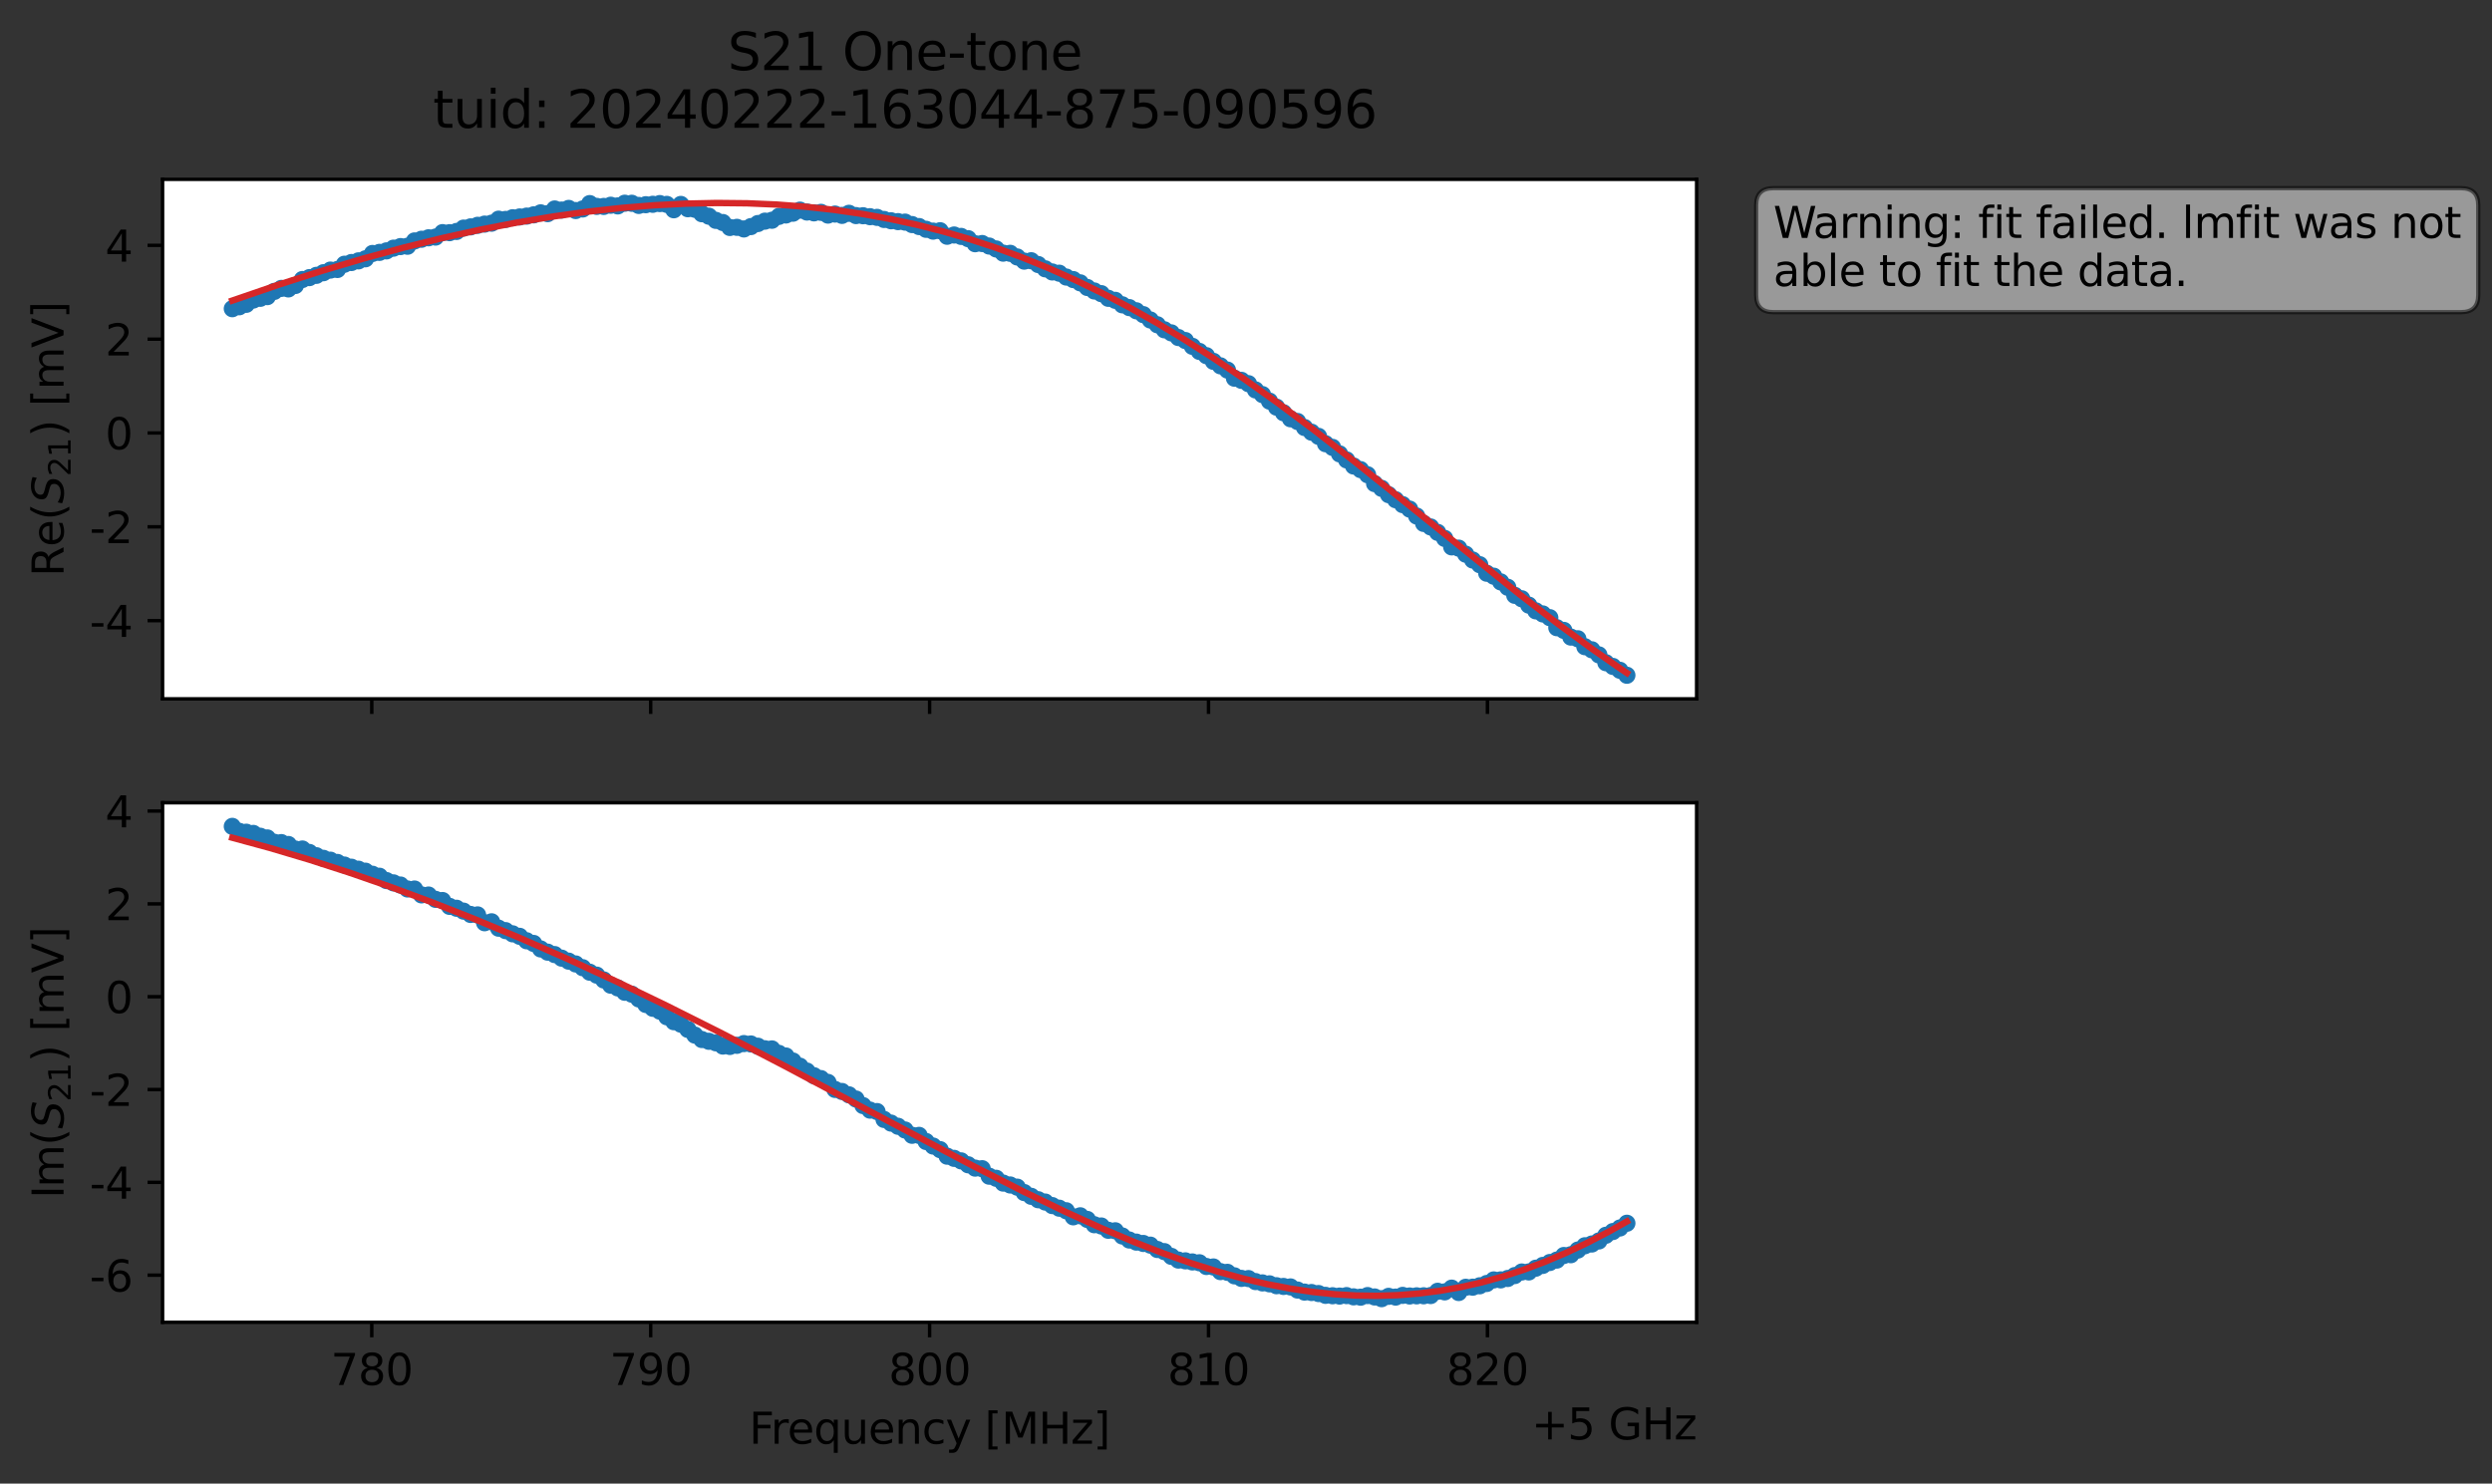 <?xml version="1.0" encoding="utf-8" standalone="no"?>
<!DOCTYPE svg PUBLIC "-//W3C//DTD SVG 1.1//EN"
  "http://www.w3.org/Graphics/SVG/1.1/DTD/svg11.dtd">
<svg xmlns:xlink="http://www.w3.org/1999/xlink" width="580.132pt" height="345.428pt" viewBox="0 0 580.132 345.428" xmlns="http://www.w3.org/2000/svg" version="1.1">
 <rect x="0" y="0" width="580.132" height="345.428" fill="#333333" stroke="none"/>
 <defs>
  <style type="text/css">*{stroke-linejoin: round; stroke-linecap: butt}</style>
 </defs>
 <g id="figure_1">
  <g id="patch_1">
   <path d="M 0 345.428 
L 580.132 345.428 
L 580.132 -0 
L 0 -0 
L 0 345.428 
z
" style="fill: none; opacity: 0"/>
  </g>
  <g id="axes_1">
   <g id="patch_2">
    <path d="M 37.848 162.72 
L 394.968 162.72 
L 394.968 41.76 
L 37.848 41.76 
z
" style="fill: #ffffff"/>
   </g>
   <g id="matplotlib.axis_1">
    <g id="xtick_1">
     <g id="line2d_1">
      <defs>
       <path id="m690edeb78d" d="M 0 0 
L 0 3.5 
" style="stroke: #000000; stroke-width: 0.8"/>
      </defs>
      <g>
       <use xlink:href="#m690edeb78d" x="86.547" y="162.72" style="stroke: #000000; stroke-width: 0.8"/>
      </g>
     </g>
    </g>
    <g id="xtick_2">
     <g id="line2d_2">
      <g>
       <use xlink:href="#m690edeb78d" x="151.478" y="162.72" style="stroke: #000000; stroke-width: 0.8"/>
      </g>
     </g>
    </g>
    <g id="xtick_3">
     <g id="line2d_3">
      <g>
       <use xlink:href="#m690edeb78d" x="216.408" y="162.72" style="stroke: #000000; stroke-width: 0.8"/>
      </g>
     </g>
    </g>
    <g id="xtick_4">
     <g id="line2d_4">
      <g>
       <use xlink:href="#m690edeb78d" x="281.339" y="162.72" style="stroke: #000000; stroke-width: 0.8"/>
      </g>
     </g>
    </g>
    <g id="xtick_5">
     <g id="line2d_5">
      <g>
       <use xlink:href="#m690edeb78d" x="346.27" y="162.72" style="stroke: #000000; stroke-width: 0.8"/>
      </g>
     </g>
    </g>
   </g>
   <g id="matplotlib.axis_2">
    <g id="ytick_1">
     <g id="line2d_6">
      <defs>
       <path id="ma760aa974c" d="M 0 0 
L -3.5 0 
" style="stroke: #000000; stroke-width: 0.8"/>
      </defs>
      <g>
       <use xlink:href="#ma760aa974c" x="37.848" y="144.504" style="stroke: #000000; stroke-width: 0.8"/>
      </g>
     </g>
     <g id="text_1">
      <!-- -4 -->
      <g transform="translate(20.878 148.303) scale(0.1 -0.1)">
       <defs>
        <path id="DejaVuSans-2d" d="M 313 2009 
L 1997 2009 
L 1997 1497 
L 313 1497 
L 313 2009 
z
" transform="scale(0.016)"/>
        <path id="DejaVuSans-34" d="M 2419 4116 
L 825 1625 
L 2419 1625 
L 2419 4116 
z
M 2253 4666 
L 3047 4666 
L 3047 1625 
L 3713 1625 
L 3713 1100 
L 3047 1100 
L 3047 0 
L 2419 0 
L 2419 1100 
L 313 1100 
L 313 1709 
L 2253 4666 
z
" transform="scale(0.016)"/>
       </defs>
       <use xlink:href="#DejaVuSans-2d"/>
       <use xlink:href="#DejaVuSans-34" x="36.084"/>
      </g>
     </g>
    </g>
    <g id="ytick_2">
     <g id="line2d_7">
      <g>
       <use xlink:href="#ma760aa974c" x="37.848" y="122.658" style="stroke: #000000; stroke-width: 0.8"/>
      </g>
     </g>
     <g id="text_2">
      <!-- -2 -->
      <g transform="translate(20.878 126.457) scale(0.1 -0.1)">
       <defs>
        <path id="DejaVuSans-32" d="M 1228 531 
L 3431 531 
L 3431 0 
L 469 0 
L 469 531 
Q 828 903 1448 1529 
Q 2069 2156 2228 2338 
Q 2531 2678 2651 2914 
Q 2772 3150 2772 3378 
Q 2772 3750 2511 3984 
Q 2250 4219 1831 4219 
Q 1534 4219 1204 4116 
Q 875 4013 500 3803 
L 500 4441 
Q 881 4594 1212 4672 
Q 1544 4750 1819 4750 
Q 2544 4750 2975 4387 
Q 3406 4025 3406 3419 
Q 3406 3131 3298 2873 
Q 3191 2616 2906 2266 
Q 2828 2175 2409 1742 
Q 1991 1309 1228 531 
z
" transform="scale(0.016)"/>
       </defs>
       <use xlink:href="#DejaVuSans-2d"/>
       <use xlink:href="#DejaVuSans-32" x="36.084"/>
      </g>
     </g>
    </g>
    <g id="ytick_3">
     <g id="line2d_8">
      <g>
       <use xlink:href="#ma760aa974c" x="37.848" y="100.812" style="stroke: #000000; stroke-width: 0.8"/>
      </g>
     </g>
     <g id="text_3">
      <!-- 0 -->
      <g transform="translate(24.486 104.612) scale(0.1 -0.1)">
       <defs>
        <path id="DejaVuSans-30" d="M 2034 4250 
Q 1547 4250 1301 3770 
Q 1056 3291 1056 2328 
Q 1056 1369 1301 889 
Q 1547 409 2034 409 
Q 2525 409 2770 889 
Q 3016 1369 3016 2328 
Q 3016 3291 2770 3770 
Q 2525 4250 2034 4250 
z
M 2034 4750 
Q 2819 4750 3233 4129 
Q 3647 3509 3647 2328 
Q 3647 1150 3233 529 
Q 2819 -91 2034 -91 
Q 1250 -91 836 529 
Q 422 1150 422 2328 
Q 422 3509 836 4129 
Q 1250 4750 2034 4750 
z
" transform="scale(0.016)"/>
       </defs>
       <use xlink:href="#DejaVuSans-30"/>
      </g>
     </g>
    </g>
    <g id="ytick_4">
     <g id="line2d_9">
      <g>
       <use xlink:href="#ma760aa974c" x="37.848" y="78.967" style="stroke: #000000; stroke-width: 0.8"/>
      </g>
     </g>
     <g id="text_4">
      <!-- 2 -->
      <g transform="translate(24.486 82.766) scale(0.1 -0.1)">
       <use xlink:href="#DejaVuSans-32"/>
      </g>
     </g>
    </g>
    <g id="ytick_5">
     <g id="line2d_10">
      <g>
       <use xlink:href="#ma760aa974c" x="37.848" y="57.121" style="stroke: #000000; stroke-width: 0.8"/>
      </g>
     </g>
     <g id="text_5">
      <!-- 4 -->
      <g transform="translate(24.486 60.92) scale(0.1 -0.1)">
       <use xlink:href="#DejaVuSans-34"/>
      </g>
     </g>
    </g>
    <g id="text_6">
     <!-- Re$(S_{21})$ [mV] -->
     <g transform="translate(14.798 134.24) rotate(-90) scale(0.1 -0.1)">
      <defs>
       <path id="DejaVuSans-52" d="M 2841 2188 
Q 3044 2119 3236 1894 
Q 3428 1669 3622 1275 
L 4263 0 
L 3584 0 
L 2988 1197 
Q 2756 1666 2539 1819 
Q 2322 1972 1947 1972 
L 1259 1972 
L 1259 0 
L 628 0 
L 628 4666 
L 2053 4666 
Q 2853 4666 3247 4331 
Q 3641 3997 3641 3322 
Q 3641 2881 3436 2590 
Q 3231 2300 2841 2188 
z
M 1259 4147 
L 1259 2491 
L 2053 2491 
Q 2509 2491 2742 2702 
Q 2975 2913 2975 3322 
Q 2975 3731 2742 3939 
Q 2509 4147 2053 4147 
L 1259 4147 
z
" transform="scale(0.016)"/>
       <path id="DejaVuSans-65" d="M 3597 1894 
L 3597 1613 
L 953 1613 
Q 991 1019 1311 708 
Q 1631 397 2203 397 
Q 2534 397 2845 478 
Q 3156 559 3463 722 
L 3463 178 
Q 3153 47 2828 -22 
Q 2503 -91 2169 -91 
Q 1331 -91 842 396 
Q 353 884 353 1716 
Q 353 2575 817 3079 
Q 1281 3584 2069 3584 
Q 2775 3584 3186 3129 
Q 3597 2675 3597 1894 
z
M 3022 2063 
Q 3016 2534 2758 2815 
Q 2500 3097 2075 3097 
Q 1594 3097 1305 2825 
Q 1016 2553 972 2059 
L 3022 2063 
z
" transform="scale(0.016)"/>
       <path id="DejaVuSans-28" d="M 1984 4856 
Q 1566 4138 1362 3434 
Q 1159 2731 1159 2009 
Q 1159 1288 1364 580 
Q 1569 -128 1984 -844 
L 1484 -844 
Q 1016 -109 783 600 
Q 550 1309 550 2009 
Q 550 2706 781 3412 
Q 1013 4119 1484 4856 
L 1984 4856 
z
" transform="scale(0.016)"/>
       <path id="DejaVuSans-Oblique-53" d="M 3859 4513 
L 3738 3897 
Q 3422 4066 3111 4152 
Q 2800 4238 2509 4238 
Q 1944 4238 1609 3991 
Q 1275 3744 1275 3334 
Q 1275 3109 1398 2989 
Q 1522 2869 2034 2731 
L 2413 2638 
Q 3053 2472 3303 2217 
Q 3553 1963 3553 1503 
Q 3553 797 2998 353 
Q 2444 -91 1538 -91 
Q 1166 -91 791 -17 
Q 416 56 38 206 
L 166 856 
Q 513 641 861 531 
Q 1209 422 1556 422 
Q 2147 422 2503 684 
Q 2859 947 2859 1369 
Q 2859 1650 2717 1795 
Q 2575 1941 2106 2059 
L 1728 2156 
Q 1081 2325 845 2545 
Q 609 2766 609 3163 
Q 609 3859 1145 4304 
Q 1681 4750 2541 4750 
Q 2875 4750 3203 4690 
Q 3531 4631 3859 4513 
z
" transform="scale(0.016)"/>
       <path id="DejaVuSans-31" d="M 794 531 
L 1825 531 
L 1825 4091 
L 703 3866 
L 703 4441 
L 1819 4666 
L 2450 4666 
L 2450 531 
L 3481 531 
L 3481 0 
L 794 0 
L 794 531 
z
" transform="scale(0.016)"/>
       <path id="DejaVuSans-29" d="M 513 4856 
L 1013 4856 
Q 1481 4119 1714 3412 
Q 1947 2706 1947 2009 
Q 1947 1309 1714 600 
Q 1481 -109 1013 -844 
L 513 -844 
Q 928 -128 1133 580 
Q 1338 1288 1338 2009 
Q 1338 2731 1133 3434 
Q 928 4138 513 4856 
z
" transform="scale(0.016)"/>
       <path id="DejaVuSans-20" transform="scale(0.016)"/>
       <path id="DejaVuSans-5b" d="M 550 4863 
L 1875 4863 
L 1875 4416 
L 1125 4416 
L 1125 -397 
L 1875 -397 
L 1875 -844 
L 550 -844 
L 550 4863 
z
" transform="scale(0.016)"/>
       <path id="DejaVuSans-6d" d="M 3328 2828 
Q 3544 3216 3844 3400 
Q 4144 3584 4550 3584 
Q 5097 3584 5394 3201 
Q 5691 2819 5691 2113 
L 5691 0 
L 5113 0 
L 5113 2094 
Q 5113 2597 4934 2840 
Q 4756 3084 4391 3084 
Q 3944 3084 3684 2787 
Q 3425 2491 3425 1978 
L 3425 0 
L 2847 0 
L 2847 2094 
Q 2847 2600 2669 2842 
Q 2491 3084 2119 3084 
Q 1678 3084 1418 2786 
Q 1159 2488 1159 1978 
L 1159 0 
L 581 0 
L 581 3500 
L 1159 3500 
L 1159 2956 
Q 1356 3278 1631 3431 
Q 1906 3584 2284 3584 
Q 2666 3584 2933 3390 
Q 3200 3197 3328 2828 
z
" transform="scale(0.016)"/>
       <path id="DejaVuSans-56" d="M 1831 0 
L 50 4666 
L 709 4666 
L 2188 738 
L 3669 4666 
L 4325 4666 
L 2547 0 
L 1831 0 
z
" transform="scale(0.016)"/>
       <path id="DejaVuSans-5d" d="M 1947 4863 
L 1947 -844 
L 622 -844 
L 622 -397 
L 1369 -397 
L 1369 4416 
L 622 4416 
L 622 4863 
L 1947 4863 
z
" transform="scale(0.016)"/>
      </defs>
      <use xlink:href="#DejaVuSans-52" transform="translate(0 0.016)"/>
      <use xlink:href="#DejaVuSans-65" transform="translate(69.482 0.016)"/>
      <use xlink:href="#DejaVuSans-28" transform="translate(131.006 0.016)"/>
      <use xlink:href="#DejaVuSans-Oblique-53" transform="translate(170.02 0.016)"/>
      <use xlink:href="#DejaVuSans-32" transform="translate(233.496 -16.391) scale(0.7)"/>
      <use xlink:href="#DejaVuSans-31" transform="translate(278.032 -16.391) scale(0.7)"/>
      <use xlink:href="#DejaVuSans-29" transform="translate(325.303 0.016)"/>
      <use xlink:href="#DejaVuSans-20" transform="translate(364.316 0.016)"/>
      <use xlink:href="#DejaVuSans-5b" transform="translate(396.104 0.016)"/>
      <use xlink:href="#DejaVuSans-6d" transform="translate(435.117 0.016)"/>
      <use xlink:href="#DejaVuSans-56" transform="translate(532.529 0.016)"/>
      <use xlink:href="#DejaVuSans-5d" transform="translate(600.938 0.016)"/>
     </g>
    </g>
   </g>
   <g id="line2d_11">
    <path d="M 54.081 71.875 
L 57.344 70.853 
L 58.975 69.857 
L 62.238 69.063 
L 63.87 67.84 
L 65.501 67.145 
L 67.133 67.267 
L 68.764 66.469 
L 70.395 65.079 
L 73.658 64.108 
L 76.921 62.884 
L 78.553 62.746 
L 80.184 61.521 
L 85.078 60.257 
L 86.71 59.016 
L 89.973 58.413 
L 91.604 57.782 
L 93.235 57.412 
L 94.867 57.332 
L 96.498 56.099 
L 99.761 55.37 
L 101.393 55.201 
L 103.024 54.163 
L 104.655 54.174 
L 106.287 53.892 
L 107.918 53.111 
L 114.444 51.965 
L 116.076 51.032 
L 117.707 51.09 
L 119.338 50.701 
L 122.601 50.319 
L 124.233 50.026 
L 125.864 49.561 
L 127.496 49.745 
L 129.127 48.66 
L 130.758 48.911 
L 132.39 48.527 
L 134.021 49.025 
L 135.653 48.658 
L 137.284 47.406 
L 138.916 48.054 
L 140.547 48.064 
L 142.178 47.788 
L 143.81 47.945 
L 145.441 47.318 
L 147.073 47.33 
L 148.704 47.836 
L 153.598 47.401 
L 155.23 47.59 
L 156.861 48.84 
L 158.493 47.601 
L 160.124 48.598 
L 161.756 48.724 
L 163.387 49.765 
L 165.018 50.339 
L 166.65 51.309 
L 168.281 51.814 
L 169.913 52.968 
L 171.544 52.932 
L 173.176 53.311 
L 174.807 52.758 
L 176.438 52.047 
L 178.07 51.492 
L 179.701 51.283 
L 181.333 50.382 
L 184.596 49.643 
L 186.227 48.928 
L 187.858 49.37 
L 189.49 49.56 
L 191.121 49.444 
L 192.753 50.082 
L 194.384 49.843 
L 196.016 50.15 
L 197.647 49.666 
L 199.278 50.196 
L 200.91 50.229 
L 204.173 50.613 
L 205.804 51.102 
L 209.067 51.603 
L 210.698 51.717 
L 215.593 53.393 
L 217.224 53.815 
L 218.856 53.724 
L 220.487 55.008 
L 222.118 54.719 
L 223.75 55.046 
L 225.381 55.568 
L 227.013 56.745 
L 228.644 56.701 
L 231.907 57.969 
L 233.538 58.943 
L 235.17 58.983 
L 238.433 60.797 
L 240.064 60.709 
L 244.958 63.322 
L 246.59 63.612 
L 248.221 64.507 
L 249.853 65.096 
L 251.484 65.859 
L 253.116 66.935 
L 254.747 67.748 
L 256.378 68.371 
L 258.01 69.455 
L 259.641 69.928 
L 261.273 70.973 
L 264.536 72.364 
L 266.167 73.262 
L 269.43 75.617 
L 271.061 76.786 
L 272.693 77.508 
L 274.324 78.588 
L 275.956 79.292 
L 277.587 80.64 
L 279.218 81.824 
L 280.85 82.811 
L 282.481 84.135 
L 285.744 86.165 
L 287.376 88.054 
L 289.007 88.558 
L 290.638 89.333 
L 292.27 90.784 
L 293.901 91.875 
L 297.164 94.799 
L 300.427 97.504 
L 302.059 98.135 
L 303.69 99.537 
L 306.953 101.602 
L 308.584 103.313 
L 310.216 104.167 
L 313.479 107.084 
L 315.11 108.507 
L 316.741 109.345 
L 318.373 110.544 
L 320.004 112.599 
L 321.636 113.708 
L 323.267 115.178 
L 326.53 117.496 
L 328.161 118.538 
L 331.424 121.872 
L 333.056 122.696 
L 334.687 123.957 
L 336.319 125.362 
L 337.95 127.335 
L 339.581 127.625 
L 342.844 130.391 
L 344.476 131.478 
L 346.107 133.468 
L 347.739 134.159 
L 351.001 136.741 
L 352.633 138.615 
L 354.264 139.415 
L 357.527 142.227 
L 359.159 142.947 
L 360.79 143.816 
L 362.421 146.147 
L 364.053 146.777 
L 365.684 148.336 
L 367.316 148.727 
L 368.947 150.57 
L 370.579 151.296 
L 372.21 152.475 
L 373.841 154.3 
L 377.104 156.065 
L 378.736 157.222 
L 378.736 157.222 
" clip-path="url(#p8d81cecb32)" style="fill: none; stroke: #1f77b4; stroke-width: 1.5; stroke-linecap: square"/>
    <defs>
     <path id="m9def735a15" d="M 0 1.5 
C 0.398 1.5 0.779 1.342 1.061 1.061 
C 1.342 0.779 1.5 0.398 1.5 0 
C 1.5 -0.398 1.342 -0.779 1.061 -1.061 
C 0.779 -1.342 0.398 -1.5 0 -1.5 
C -0.398 -1.5 -0.779 -1.342 -1.061 -1.061 
C -1.342 -0.779 -1.5 -0.398 -1.5 0 
C -1.5 0.398 -1.342 0.779 -1.061 1.061 
C -0.779 1.342 -0.398 1.5 0 1.5 
z
" style="stroke: #1f77b4"/>
    </defs>
    <g clip-path="url(#p8d81cecb32)">
     <use xlink:href="#m9def735a15" x="54.081" y="71.875" style="fill: #1f77b4; stroke: #1f77b4"/>
     <use xlink:href="#m9def735a15" x="55.713" y="71.422" style="fill: #1f77b4; stroke: #1f77b4"/>
     <use xlink:href="#m9def735a15" x="57.344" y="70.853" style="fill: #1f77b4; stroke: #1f77b4"/>
     <use xlink:href="#m9def735a15" x="58.975" y="69.857" style="fill: #1f77b4; stroke: #1f77b4"/>
     <use xlink:href="#m9def735a15" x="60.607" y="69.454" style="fill: #1f77b4; stroke: #1f77b4"/>
     <use xlink:href="#m9def735a15" x="62.238" y="69.063" style="fill: #1f77b4; stroke: #1f77b4"/>
     <use xlink:href="#m9def735a15" x="63.87" y="67.84" style="fill: #1f77b4; stroke: #1f77b4"/>
     <use xlink:href="#m9def735a15" x="65.501" y="67.145" style="fill: #1f77b4; stroke: #1f77b4"/>
     <use xlink:href="#m9def735a15" x="67.133" y="67.267" style="fill: #1f77b4; stroke: #1f77b4"/>
     <use xlink:href="#m9def735a15" x="68.764" y="66.469" style="fill: #1f77b4; stroke: #1f77b4"/>
     <use xlink:href="#m9def735a15" x="70.395" y="65.079" style="fill: #1f77b4; stroke: #1f77b4"/>
     <use xlink:href="#m9def735a15" x="72.027" y="64.637" style="fill: #1f77b4; stroke: #1f77b4"/>
     <use xlink:href="#m9def735a15" x="73.658" y="64.108" style="fill: #1f77b4; stroke: #1f77b4"/>
     <use xlink:href="#m9def735a15" x="75.29" y="63.498" style="fill: #1f77b4; stroke: #1f77b4"/>
     <use xlink:href="#m9def735a15" x="76.921" y="62.884" style="fill: #1f77b4; stroke: #1f77b4"/>
     <use xlink:href="#m9def735a15" x="78.553" y="62.746" style="fill: #1f77b4; stroke: #1f77b4"/>
     <use xlink:href="#m9def735a15" x="80.184" y="61.521" style="fill: #1f77b4; stroke: #1f77b4"/>
     <use xlink:href="#m9def735a15" x="81.815" y="61.122" style="fill: #1f77b4; stroke: #1f77b4"/>
     <use xlink:href="#m9def735a15" x="83.447" y="60.738" style="fill: #1f77b4; stroke: #1f77b4"/>
     <use xlink:href="#m9def735a15" x="85.078" y="60.257" style="fill: #1f77b4; stroke: #1f77b4"/>
     <use xlink:href="#m9def735a15" x="86.71" y="59.016" style="fill: #1f77b4; stroke: #1f77b4"/>
     <use xlink:href="#m9def735a15" x="88.341" y="58.764" style="fill: #1f77b4; stroke: #1f77b4"/>
     <use xlink:href="#m9def735a15" x="89.973" y="58.413" style="fill: #1f77b4; stroke: #1f77b4"/>
     <use xlink:href="#m9def735a15" x="91.604" y="57.782" style="fill: #1f77b4; stroke: #1f77b4"/>
     <use xlink:href="#m9def735a15" x="93.235" y="57.412" style="fill: #1f77b4; stroke: #1f77b4"/>
     <use xlink:href="#m9def735a15" x="94.867" y="57.332" style="fill: #1f77b4; stroke: #1f77b4"/>
     <use xlink:href="#m9def735a15" x="96.498" y="56.099" style="fill: #1f77b4; stroke: #1f77b4"/>
     <use xlink:href="#m9def735a15" x="98.13" y="55.704" style="fill: #1f77b4; stroke: #1f77b4"/>
     <use xlink:href="#m9def735a15" x="99.761" y="55.37" style="fill: #1f77b4; stroke: #1f77b4"/>
     <use xlink:href="#m9def735a15" x="101.393" y="55.201" style="fill: #1f77b4; stroke: #1f77b4"/>
     <use xlink:href="#m9def735a15" x="103.024" y="54.163" style="fill: #1f77b4; stroke: #1f77b4"/>
     <use xlink:href="#m9def735a15" x="104.655" y="54.174" style="fill: #1f77b4; stroke: #1f77b4"/>
     <use xlink:href="#m9def735a15" x="106.287" y="53.892" style="fill: #1f77b4; stroke: #1f77b4"/>
     <use xlink:href="#m9def735a15" x="107.918" y="53.111" style="fill: #1f77b4; stroke: #1f77b4"/>
     <use xlink:href="#m9def735a15" x="109.55" y="52.825" style="fill: #1f77b4; stroke: #1f77b4"/>
     <use xlink:href="#m9def735a15" x="111.181" y="52.46" style="fill: #1f77b4; stroke: #1f77b4"/>
     <use xlink:href="#m9def735a15" x="112.813" y="52.182" style="fill: #1f77b4; stroke: #1f77b4"/>
     <use xlink:href="#m9def735a15" x="114.444" y="51.965" style="fill: #1f77b4; stroke: #1f77b4"/>
     <use xlink:href="#m9def735a15" x="116.076" y="51.032" style="fill: #1f77b4; stroke: #1f77b4"/>
     <use xlink:href="#m9def735a15" x="117.707" y="51.09" style="fill: #1f77b4; stroke: #1f77b4"/>
     <use xlink:href="#m9def735a15" x="119.338" y="50.701" style="fill: #1f77b4; stroke: #1f77b4"/>
     <use xlink:href="#m9def735a15" x="120.97" y="50.516" style="fill: #1f77b4; stroke: #1f77b4"/>
     <use xlink:href="#m9def735a15" x="122.601" y="50.319" style="fill: #1f77b4; stroke: #1f77b4"/>
     <use xlink:href="#m9def735a15" x="124.233" y="50.026" style="fill: #1f77b4; stroke: #1f77b4"/>
     <use xlink:href="#m9def735a15" x="125.864" y="49.561" style="fill: #1f77b4; stroke: #1f77b4"/>
     <use xlink:href="#m9def735a15" x="127.496" y="49.745" style="fill: #1f77b4; stroke: #1f77b4"/>
     <use xlink:href="#m9def735a15" x="129.127" y="48.66" style="fill: #1f77b4; stroke: #1f77b4"/>
     <use xlink:href="#m9def735a15" x="130.758" y="48.911" style="fill: #1f77b4; stroke: #1f77b4"/>
     <use xlink:href="#m9def735a15" x="132.39" y="48.527" style="fill: #1f77b4; stroke: #1f77b4"/>
     <use xlink:href="#m9def735a15" x="134.021" y="49.025" style="fill: #1f77b4; stroke: #1f77b4"/>
     <use xlink:href="#m9def735a15" x="135.653" y="48.658" style="fill: #1f77b4; stroke: #1f77b4"/>
     <use xlink:href="#m9def735a15" x="137.284" y="47.406" style="fill: #1f77b4; stroke: #1f77b4"/>
     <use xlink:href="#m9def735a15" x="138.916" y="48.054" style="fill: #1f77b4; stroke: #1f77b4"/>
     <use xlink:href="#m9def735a15" x="140.547" y="48.064" style="fill: #1f77b4; stroke: #1f77b4"/>
     <use xlink:href="#m9def735a15" x="142.178" y="47.788" style="fill: #1f77b4; stroke: #1f77b4"/>
     <use xlink:href="#m9def735a15" x="143.81" y="47.945" style="fill: #1f77b4; stroke: #1f77b4"/>
     <use xlink:href="#m9def735a15" x="145.441" y="47.318" style="fill: #1f77b4; stroke: #1f77b4"/>
     <use xlink:href="#m9def735a15" x="147.073" y="47.33" style="fill: #1f77b4; stroke: #1f77b4"/>
     <use xlink:href="#m9def735a15" x="148.704" y="47.836" style="fill: #1f77b4; stroke: #1f77b4"/>
     <use xlink:href="#m9def735a15" x="150.336" y="47.663" style="fill: #1f77b4; stroke: #1f77b4"/>
     <use xlink:href="#m9def735a15" x="151.967" y="47.567" style="fill: #1f77b4; stroke: #1f77b4"/>
     <use xlink:href="#m9def735a15" x="153.598" y="47.401" style="fill: #1f77b4; stroke: #1f77b4"/>
     <use xlink:href="#m9def735a15" x="155.23" y="47.59" style="fill: #1f77b4; stroke: #1f77b4"/>
     <use xlink:href="#m9def735a15" x="156.861" y="48.84" style="fill: #1f77b4; stroke: #1f77b4"/>
     <use xlink:href="#m9def735a15" x="158.493" y="47.601" style="fill: #1f77b4; stroke: #1f77b4"/>
     <use xlink:href="#m9def735a15" x="160.124" y="48.598" style="fill: #1f77b4; stroke: #1f77b4"/>
     <use xlink:href="#m9def735a15" x="161.756" y="48.724" style="fill: #1f77b4; stroke: #1f77b4"/>
     <use xlink:href="#m9def735a15" x="163.387" y="49.765" style="fill: #1f77b4; stroke: #1f77b4"/>
     <use xlink:href="#m9def735a15" x="165.018" y="50.339" style="fill: #1f77b4; stroke: #1f77b4"/>
     <use xlink:href="#m9def735a15" x="166.65" y="51.309" style="fill: #1f77b4; stroke: #1f77b4"/>
     <use xlink:href="#m9def735a15" x="168.281" y="51.814" style="fill: #1f77b4; stroke: #1f77b4"/>
     <use xlink:href="#m9def735a15" x="169.913" y="52.968" style="fill: #1f77b4; stroke: #1f77b4"/>
     <use xlink:href="#m9def735a15" x="171.544" y="52.932" style="fill: #1f77b4; stroke: #1f77b4"/>
     <use xlink:href="#m9def735a15" x="173.176" y="53.311" style="fill: #1f77b4; stroke: #1f77b4"/>
     <use xlink:href="#m9def735a15" x="174.807" y="52.758" style="fill: #1f77b4; stroke: #1f77b4"/>
     <use xlink:href="#m9def735a15" x="176.438" y="52.047" style="fill: #1f77b4; stroke: #1f77b4"/>
     <use xlink:href="#m9def735a15" x="178.07" y="51.492" style="fill: #1f77b4; stroke: #1f77b4"/>
     <use xlink:href="#m9def735a15" x="179.701" y="51.283" style="fill: #1f77b4; stroke: #1f77b4"/>
     <use xlink:href="#m9def735a15" x="181.333" y="50.382" style="fill: #1f77b4; stroke: #1f77b4"/>
     <use xlink:href="#m9def735a15" x="182.964" y="50.056" style="fill: #1f77b4; stroke: #1f77b4"/>
     <use xlink:href="#m9def735a15" x="184.596" y="49.643" style="fill: #1f77b4; stroke: #1f77b4"/>
     <use xlink:href="#m9def735a15" x="186.227" y="48.928" style="fill: #1f77b4; stroke: #1f77b4"/>
     <use xlink:href="#m9def735a15" x="187.858" y="49.37" style="fill: #1f77b4; stroke: #1f77b4"/>
     <use xlink:href="#m9def735a15" x="189.49" y="49.56" style="fill: #1f77b4; stroke: #1f77b4"/>
     <use xlink:href="#m9def735a15" x="191.121" y="49.444" style="fill: #1f77b4; stroke: #1f77b4"/>
     <use xlink:href="#m9def735a15" x="192.753" y="50.082" style="fill: #1f77b4; stroke: #1f77b4"/>
     <use xlink:href="#m9def735a15" x="194.384" y="49.843" style="fill: #1f77b4; stroke: #1f77b4"/>
     <use xlink:href="#m9def735a15" x="196.016" y="50.15" style="fill: #1f77b4; stroke: #1f77b4"/>
     <use xlink:href="#m9def735a15" x="197.647" y="49.666" style="fill: #1f77b4; stroke: #1f77b4"/>
     <use xlink:href="#m9def735a15" x="199.278" y="50.196" style="fill: #1f77b4; stroke: #1f77b4"/>
     <use xlink:href="#m9def735a15" x="200.91" y="50.229" style="fill: #1f77b4; stroke: #1f77b4"/>
     <use xlink:href="#m9def735a15" x="202.541" y="50.456" style="fill: #1f77b4; stroke: #1f77b4"/>
     <use xlink:href="#m9def735a15" x="204.173" y="50.613" style="fill: #1f77b4; stroke: #1f77b4"/>
     <use xlink:href="#m9def735a15" x="205.804" y="51.102" style="fill: #1f77b4; stroke: #1f77b4"/>
     <use xlink:href="#m9def735a15" x="207.436" y="51.403" style="fill: #1f77b4; stroke: #1f77b4"/>
     <use xlink:href="#m9def735a15" x="209.067" y="51.603" style="fill: #1f77b4; stroke: #1f77b4"/>
     <use xlink:href="#m9def735a15" x="210.698" y="51.717" style="fill: #1f77b4; stroke: #1f77b4"/>
     <use xlink:href="#m9def735a15" x="212.33" y="52.289" style="fill: #1f77b4; stroke: #1f77b4"/>
     <use xlink:href="#m9def735a15" x="213.961" y="52.752" style="fill: #1f77b4; stroke: #1f77b4"/>
     <use xlink:href="#m9def735a15" x="215.593" y="53.393" style="fill: #1f77b4; stroke: #1f77b4"/>
     <use xlink:href="#m9def735a15" x="217.224" y="53.815" style="fill: #1f77b4; stroke: #1f77b4"/>
     <use xlink:href="#m9def735a15" x="218.856" y="53.724" style="fill: #1f77b4; stroke: #1f77b4"/>
     <use xlink:href="#m9def735a15" x="220.487" y="55.008" style="fill: #1f77b4; stroke: #1f77b4"/>
     <use xlink:href="#m9def735a15" x="222.118" y="54.719" style="fill: #1f77b4; stroke: #1f77b4"/>
     <use xlink:href="#m9def735a15" x="223.75" y="55.046" style="fill: #1f77b4; stroke: #1f77b4"/>
     <use xlink:href="#m9def735a15" x="225.381" y="55.568" style="fill: #1f77b4; stroke: #1f77b4"/>
     <use xlink:href="#m9def735a15" x="227.013" y="56.745" style="fill: #1f77b4; stroke: #1f77b4"/>
     <use xlink:href="#m9def735a15" x="228.644" y="56.701" style="fill: #1f77b4; stroke: #1f77b4"/>
     <use xlink:href="#m9def735a15" x="230.276" y="57.288" style="fill: #1f77b4; stroke: #1f77b4"/>
     <use xlink:href="#m9def735a15" x="231.907" y="57.969" style="fill: #1f77b4; stroke: #1f77b4"/>
     <use xlink:href="#m9def735a15" x="233.538" y="58.943" style="fill: #1f77b4; stroke: #1f77b4"/>
     <use xlink:href="#m9def735a15" x="235.17" y="58.983" style="fill: #1f77b4; stroke: #1f77b4"/>
     <use xlink:href="#m9def735a15" x="236.801" y="59.832" style="fill: #1f77b4; stroke: #1f77b4"/>
     <use xlink:href="#m9def735a15" x="238.433" y="60.797" style="fill: #1f77b4; stroke: #1f77b4"/>
     <use xlink:href="#m9def735a15" x="240.064" y="60.709" style="fill: #1f77b4; stroke: #1f77b4"/>
     <use xlink:href="#m9def735a15" x="241.696" y="61.593" style="fill: #1f77b4; stroke: #1f77b4"/>
     <use xlink:href="#m9def735a15" x="243.327" y="62.594" style="fill: #1f77b4; stroke: #1f77b4"/>
     <use xlink:href="#m9def735a15" x="244.958" y="63.322" style="fill: #1f77b4; stroke: #1f77b4"/>
     <use xlink:href="#m9def735a15" x="246.59" y="63.612" style="fill: #1f77b4; stroke: #1f77b4"/>
     <use xlink:href="#m9def735a15" x="248.221" y="64.507" style="fill: #1f77b4; stroke: #1f77b4"/>
     <use xlink:href="#m9def735a15" x="249.853" y="65.096" style="fill: #1f77b4; stroke: #1f77b4"/>
     <use xlink:href="#m9def735a15" x="251.484" y="65.859" style="fill: #1f77b4; stroke: #1f77b4"/>
     <use xlink:href="#m9def735a15" x="253.116" y="66.935" style="fill: #1f77b4; stroke: #1f77b4"/>
     <use xlink:href="#m9def735a15" x="254.747" y="67.748" style="fill: #1f77b4; stroke: #1f77b4"/>
     <use xlink:href="#m9def735a15" x="256.378" y="68.371" style="fill: #1f77b4; stroke: #1f77b4"/>
     <use xlink:href="#m9def735a15" x="258.01" y="69.455" style="fill: #1f77b4; stroke: #1f77b4"/>
     <use xlink:href="#m9def735a15" x="259.641" y="69.928" style="fill: #1f77b4; stroke: #1f77b4"/>
     <use xlink:href="#m9def735a15" x="261.273" y="70.973" style="fill: #1f77b4; stroke: #1f77b4"/>
     <use xlink:href="#m9def735a15" x="262.904" y="71.623" style="fill: #1f77b4; stroke: #1f77b4"/>
     <use xlink:href="#m9def735a15" x="264.536" y="72.364" style="fill: #1f77b4; stroke: #1f77b4"/>
     <use xlink:href="#m9def735a15" x="266.167" y="73.262" style="fill: #1f77b4; stroke: #1f77b4"/>
     <use xlink:href="#m9def735a15" x="267.798" y="74.501" style="fill: #1f77b4; stroke: #1f77b4"/>
     <use xlink:href="#m9def735a15" x="269.43" y="75.617" style="fill: #1f77b4; stroke: #1f77b4"/>
     <use xlink:href="#m9def735a15" x="271.061" y="76.786" style="fill: #1f77b4; stroke: #1f77b4"/>
     <use xlink:href="#m9def735a15" x="272.693" y="77.508" style="fill: #1f77b4; stroke: #1f77b4"/>
     <use xlink:href="#m9def735a15" x="274.324" y="78.588" style="fill: #1f77b4; stroke: #1f77b4"/>
     <use xlink:href="#m9def735a15" x="275.956" y="79.292" style="fill: #1f77b4; stroke: #1f77b4"/>
     <use xlink:href="#m9def735a15" x="277.587" y="80.64" style="fill: #1f77b4; stroke: #1f77b4"/>
     <use xlink:href="#m9def735a15" x="279.218" y="81.824" style="fill: #1f77b4; stroke: #1f77b4"/>
     <use xlink:href="#m9def735a15" x="280.85" y="82.811" style="fill: #1f77b4; stroke: #1f77b4"/>
     <use xlink:href="#m9def735a15" x="282.481" y="84.135" style="fill: #1f77b4; stroke: #1f77b4"/>
     <use xlink:href="#m9def735a15" x="284.113" y="85.179" style="fill: #1f77b4; stroke: #1f77b4"/>
     <use xlink:href="#m9def735a15" x="285.744" y="86.165" style="fill: #1f77b4; stroke: #1f77b4"/>
     <use xlink:href="#m9def735a15" x="287.376" y="88.054" style="fill: #1f77b4; stroke: #1f77b4"/>
     <use xlink:href="#m9def735a15" x="289.007" y="88.558" style="fill: #1f77b4; stroke: #1f77b4"/>
     <use xlink:href="#m9def735a15" x="290.638" y="89.333" style="fill: #1f77b4; stroke: #1f77b4"/>
     <use xlink:href="#m9def735a15" x="292.27" y="90.784" style="fill: #1f77b4; stroke: #1f77b4"/>
     <use xlink:href="#m9def735a15" x="293.901" y="91.875" style="fill: #1f77b4; stroke: #1f77b4"/>
     <use xlink:href="#m9def735a15" x="295.533" y="93.394" style="fill: #1f77b4; stroke: #1f77b4"/>
     <use xlink:href="#m9def735a15" x="297.164" y="94.799" style="fill: #1f77b4; stroke: #1f77b4"/>
     <use xlink:href="#m9def735a15" x="298.796" y="96.102" style="fill: #1f77b4; stroke: #1f77b4"/>
     <use xlink:href="#m9def735a15" x="300.427" y="97.504" style="fill: #1f77b4; stroke: #1f77b4"/>
     <use xlink:href="#m9def735a15" x="302.059" y="98.135" style="fill: #1f77b4; stroke: #1f77b4"/>
     <use xlink:href="#m9def735a15" x="303.69" y="99.537" style="fill: #1f77b4; stroke: #1f77b4"/>
     <use xlink:href="#m9def735a15" x="305.321" y="100.632" style="fill: #1f77b4; stroke: #1f77b4"/>
     <use xlink:href="#m9def735a15" x="306.953" y="101.602" style="fill: #1f77b4; stroke: #1f77b4"/>
     <use xlink:href="#m9def735a15" x="308.584" y="103.313" style="fill: #1f77b4; stroke: #1f77b4"/>
     <use xlink:href="#m9def735a15" x="310.216" y="104.167" style="fill: #1f77b4; stroke: #1f77b4"/>
     <use xlink:href="#m9def735a15" x="311.847" y="105.677" style="fill: #1f77b4; stroke: #1f77b4"/>
     <use xlink:href="#m9def735a15" x="313.479" y="107.084" style="fill: #1f77b4; stroke: #1f77b4"/>
     <use xlink:href="#m9def735a15" x="315.11" y="108.507" style="fill: #1f77b4; stroke: #1f77b4"/>
     <use xlink:href="#m9def735a15" x="316.741" y="109.345" style="fill: #1f77b4; stroke: #1f77b4"/>
     <use xlink:href="#m9def735a15" x="318.373" y="110.544" style="fill: #1f77b4; stroke: #1f77b4"/>
     <use xlink:href="#m9def735a15" x="320.004" y="112.599" style="fill: #1f77b4; stroke: #1f77b4"/>
     <use xlink:href="#m9def735a15" x="321.636" y="113.708" style="fill: #1f77b4; stroke: #1f77b4"/>
     <use xlink:href="#m9def735a15" x="323.267" y="115.178" style="fill: #1f77b4; stroke: #1f77b4"/>
     <use xlink:href="#m9def735a15" x="324.899" y="116.354" style="fill: #1f77b4; stroke: #1f77b4"/>
     <use xlink:href="#m9def735a15" x="326.53" y="117.496" style="fill: #1f77b4; stroke: #1f77b4"/>
     <use xlink:href="#m9def735a15" x="328.161" y="118.538" style="fill: #1f77b4; stroke: #1f77b4"/>
     <use xlink:href="#m9def735a15" x="329.793" y="120.149" style="fill: #1f77b4; stroke: #1f77b4"/>
     <use xlink:href="#m9def735a15" x="331.424" y="121.872" style="fill: #1f77b4; stroke: #1f77b4"/>
     <use xlink:href="#m9def735a15" x="333.056" y="122.696" style="fill: #1f77b4; stroke: #1f77b4"/>
     <use xlink:href="#m9def735a15" x="334.687" y="123.957" style="fill: #1f77b4; stroke: #1f77b4"/>
     <use xlink:href="#m9def735a15" x="336.319" y="125.362" style="fill: #1f77b4; stroke: #1f77b4"/>
     <use xlink:href="#m9def735a15" x="337.95" y="127.335" style="fill: #1f77b4; stroke: #1f77b4"/>
     <use xlink:href="#m9def735a15" x="339.581" y="127.625" style="fill: #1f77b4; stroke: #1f77b4"/>
     <use xlink:href="#m9def735a15" x="341.213" y="129.035" style="fill: #1f77b4; stroke: #1f77b4"/>
     <use xlink:href="#m9def735a15" x="342.844" y="130.391" style="fill: #1f77b4; stroke: #1f77b4"/>
     <use xlink:href="#m9def735a15" x="344.476" y="131.478" style="fill: #1f77b4; stroke: #1f77b4"/>
     <use xlink:href="#m9def735a15" x="346.107" y="133.468" style="fill: #1f77b4; stroke: #1f77b4"/>
     <use xlink:href="#m9def735a15" x="347.739" y="134.159" style="fill: #1f77b4; stroke: #1f77b4"/>
     <use xlink:href="#m9def735a15" x="349.37" y="135.488" style="fill: #1f77b4; stroke: #1f77b4"/>
     <use xlink:href="#m9def735a15" x="351.001" y="136.741" style="fill: #1f77b4; stroke: #1f77b4"/>
     <use xlink:href="#m9def735a15" x="352.633" y="138.615" style="fill: #1f77b4; stroke: #1f77b4"/>
     <use xlink:href="#m9def735a15" x="354.264" y="139.415" style="fill: #1f77b4; stroke: #1f77b4"/>
     <use xlink:href="#m9def735a15" x="355.896" y="140.892" style="fill: #1f77b4; stroke: #1f77b4"/>
     <use xlink:href="#m9def735a15" x="357.527" y="142.227" style="fill: #1f77b4; stroke: #1f77b4"/>
     <use xlink:href="#m9def735a15" x="359.159" y="142.947" style="fill: #1f77b4; stroke: #1f77b4"/>
     <use xlink:href="#m9def735a15" x="360.79" y="143.816" style="fill: #1f77b4; stroke: #1f77b4"/>
     <use xlink:href="#m9def735a15" x="362.421" y="146.147" style="fill: #1f77b4; stroke: #1f77b4"/>
     <use xlink:href="#m9def735a15" x="364.053" y="146.777" style="fill: #1f77b4; stroke: #1f77b4"/>
     <use xlink:href="#m9def735a15" x="365.684" y="148.336" style="fill: #1f77b4; stroke: #1f77b4"/>
     <use xlink:href="#m9def735a15" x="367.316" y="148.727" style="fill: #1f77b4; stroke: #1f77b4"/>
     <use xlink:href="#m9def735a15" x="368.947" y="150.57" style="fill: #1f77b4; stroke: #1f77b4"/>
     <use xlink:href="#m9def735a15" x="370.579" y="151.296" style="fill: #1f77b4; stroke: #1f77b4"/>
     <use xlink:href="#m9def735a15" x="372.21" y="152.475" style="fill: #1f77b4; stroke: #1f77b4"/>
     <use xlink:href="#m9def735a15" x="373.841" y="154.3" style="fill: #1f77b4; stroke: #1f77b4"/>
     <use xlink:href="#m9def735a15" x="375.473" y="155.166" style="fill: #1f77b4; stroke: #1f77b4"/>
     <use xlink:href="#m9def735a15" x="377.104" y="156.065" style="fill: #1f77b4; stroke: #1f77b4"/>
     <use xlink:href="#m9def735a15" x="378.736" y="157.222" style="fill: #1f77b4; stroke: #1f77b4"/>
    </g>
   </g>
   <g id="line2d_12">
    <path d="M 54.081 69.988 
L 64.805 66.305 
L 74.88 63.079 
L 84.629 60.191 
L 94.054 57.631 
L 103.153 55.389 
L 111.928 53.454 
L 120.377 51.812 
L 128.826 50.401 
L 136.951 49.272 
L 144.75 48.41 
L 152.225 47.801 
L 159.7 47.413 
L 166.849 47.262 
L 173.999 47.336 
L 180.823 47.628 
L 187.648 48.147 
L 194.147 48.861 
L 200.647 49.799 
L 207.147 50.971 
L 213.321 52.308 
L 219.496 53.87 
L 225.67 55.662 
L 231.845 57.691 
L 238.02 59.961 
L 244.194 62.473 
L 250.369 65.229 
L 256.543 68.229 
L 262.718 71.47 
L 269.218 75.135 
L 275.717 79.053 
L 282.542 83.426 
L 289.691 88.274 
L 297.491 93.843 
L 305.94 100.164 
L 315.365 107.498 
L 327.714 117.409 
L 353.712 138.354 
L 362.812 145.353 
L 370.611 151.078 
L 377.436 155.824 
L 378.736 156.697 
L 378.736 156.697 
" clip-path="url(#p8d81cecb32)" style="fill: none; stroke: #d62728; stroke-width: 1.5; stroke-linecap: square"/>
   </g>
   <g id="patch_3">
    <path d="M 37.848 162.72 
L 37.848 41.76 
" style="fill: none; stroke: #000000; stroke-width: 0.8; stroke-linejoin: miter; stroke-linecap: square"/>
   </g>
   <g id="patch_4">
    <path d="M 394.968 162.72 
L 394.968 41.76 
" style="fill: none; stroke: #000000; stroke-width: 0.8; stroke-linejoin: miter; stroke-linecap: square"/>
   </g>
   <g id="patch_5">
    <path d="M 37.848 162.72 
L 394.968 162.72 
" style="fill: none; stroke: #000000; stroke-width: 0.8; stroke-linejoin: miter; stroke-linecap: square"/>
   </g>
   <g id="patch_6">
    <path d="M 37.848 41.76 
L 394.968 41.76 
" style="fill: none; stroke: #000000; stroke-width: 0.8; stroke-linejoin: miter; stroke-linecap: square"/>
   </g>
   <g id="text_7">
    <g id="patch_7">
     <path d="M 412.824 72.684 
L 572.932 72.684 
Q 576.932 72.684 576.932 68.684 
L 576.932 47.808 
Q 576.932 43.808 572.932 43.808 
L 412.824 43.808 
Q 408.824 43.808 408.824 47.808 
L 408.824 68.684 
Q 408.824 72.684 412.824 72.684 
z
" style="fill: #ffffff; opacity: 0.5; stroke: #000000; stroke-linejoin: miter"/>
    </g>
    <!-- Warning: fit failed. lmfit was not -->
    <g transform="translate(412.824 55.406) scale(0.1 -0.1)">
     <defs>
      <path id="DejaVuSans-57" d="M 213 4666 
L 850 4666 
L 1831 722 
L 2809 4666 
L 3519 4666 
L 4500 722 
L 5478 4666 
L 6119 4666 
L 4947 0 
L 4153 0 
L 3169 4050 
L 2175 0 
L 1381 0 
L 213 4666 
z
" transform="scale(0.016)"/>
      <path id="DejaVuSans-61" d="M 2194 1759 
Q 1497 1759 1228 1600 
Q 959 1441 959 1056 
Q 959 750 1161 570 
Q 1363 391 1709 391 
Q 2188 391 2477 730 
Q 2766 1069 2766 1631 
L 2766 1759 
L 2194 1759 
z
M 3341 1997 
L 3341 0 
L 2766 0 
L 2766 531 
Q 2569 213 2275 61 
Q 1981 -91 1556 -91 
Q 1019 -91 701 211 
Q 384 513 384 1019 
Q 384 1609 779 1909 
Q 1175 2209 1959 2209 
L 2766 2209 
L 2766 2266 
Q 2766 2663 2505 2880 
Q 2244 3097 1772 3097 
Q 1472 3097 1187 3025 
Q 903 2953 641 2809 
L 641 3341 
Q 956 3463 1253 3523 
Q 1550 3584 1831 3584 
Q 2591 3584 2966 3190 
Q 3341 2797 3341 1997 
z
" transform="scale(0.016)"/>
      <path id="DejaVuSans-72" d="M 2631 2963 
Q 2534 3019 2420 3045 
Q 2306 3072 2169 3072 
Q 1681 3072 1420 2755 
Q 1159 2438 1159 1844 
L 1159 0 
L 581 0 
L 581 3500 
L 1159 3500 
L 1159 2956 
Q 1341 3275 1631 3429 
Q 1922 3584 2338 3584 
Q 2397 3584 2469 3576 
Q 2541 3569 2628 3553 
L 2631 2963 
z
" transform="scale(0.016)"/>
      <path id="DejaVuSans-6e" d="M 3513 2113 
L 3513 0 
L 2938 0 
L 2938 2094 
Q 2938 2591 2744 2837 
Q 2550 3084 2163 3084 
Q 1697 3084 1428 2787 
Q 1159 2491 1159 1978 
L 1159 0 
L 581 0 
L 581 3500 
L 1159 3500 
L 1159 2956 
Q 1366 3272 1645 3428 
Q 1925 3584 2291 3584 
Q 2894 3584 3203 3211 
Q 3513 2838 3513 2113 
z
" transform="scale(0.016)"/>
      <path id="DejaVuSans-69" d="M 603 3500 
L 1178 3500 
L 1178 0 
L 603 0 
L 603 3500 
z
M 603 4863 
L 1178 4863 
L 1178 4134 
L 603 4134 
L 603 4863 
z
" transform="scale(0.016)"/>
      <path id="DejaVuSans-67" d="M 2906 1791 
Q 2906 2416 2648 2759 
Q 2391 3103 1925 3103 
Q 1463 3103 1205 2759 
Q 947 2416 947 1791 
Q 947 1169 1205 825 
Q 1463 481 1925 481 
Q 2391 481 2648 825 
Q 2906 1169 2906 1791 
z
M 3481 434 
Q 3481 -459 3084 -895 
Q 2688 -1331 1869 -1331 
Q 1566 -1331 1297 -1286 
Q 1028 -1241 775 -1147 
L 775 -588 
Q 1028 -725 1275 -790 
Q 1522 -856 1778 -856 
Q 2344 -856 2625 -561 
Q 2906 -266 2906 331 
L 2906 616 
Q 2728 306 2450 153 
Q 2172 0 1784 0 
Q 1141 0 747 490 
Q 353 981 353 1791 
Q 353 2603 747 3093 
Q 1141 3584 1784 3584 
Q 2172 3584 2450 3431 
Q 2728 3278 2906 2969 
L 2906 3500 
L 3481 3500 
L 3481 434 
z
" transform="scale(0.016)"/>
      <path id="DejaVuSans-3a" d="M 750 794 
L 1409 794 
L 1409 0 
L 750 0 
L 750 794 
z
M 750 3309 
L 1409 3309 
L 1409 2516 
L 750 2516 
L 750 3309 
z
" transform="scale(0.016)"/>
      <path id="DejaVuSans-66" d="M 2375 4863 
L 2375 4384 
L 1825 4384 
Q 1516 4384 1395 4259 
Q 1275 4134 1275 3809 
L 1275 3500 
L 2222 3500 
L 2222 3053 
L 1275 3053 
L 1275 0 
L 697 0 
L 697 3053 
L 147 3053 
L 147 3500 
L 697 3500 
L 697 3744 
Q 697 4328 969 4595 
Q 1241 4863 1831 4863 
L 2375 4863 
z
" transform="scale(0.016)"/>
      <path id="DejaVuSans-74" d="M 1172 4494 
L 1172 3500 
L 2356 3500 
L 2356 3053 
L 1172 3053 
L 1172 1153 
Q 1172 725 1289 603 
Q 1406 481 1766 481 
L 2356 481 
L 2356 0 
L 1766 0 
Q 1100 0 847 248 
Q 594 497 594 1153 
L 594 3053 
L 172 3053 
L 172 3500 
L 594 3500 
L 594 4494 
L 1172 4494 
z
" transform="scale(0.016)"/>
      <path id="DejaVuSans-6c" d="M 603 4863 
L 1178 4863 
L 1178 0 
L 603 0 
L 603 4863 
z
" transform="scale(0.016)"/>
      <path id="DejaVuSans-64" d="M 2906 2969 
L 2906 4863 
L 3481 4863 
L 3481 0 
L 2906 0 
L 2906 525 
Q 2725 213 2448 61 
Q 2172 -91 1784 -91 
Q 1150 -91 751 415 
Q 353 922 353 1747 
Q 353 2572 751 3078 
Q 1150 3584 1784 3584 
Q 2172 3584 2448 3432 
Q 2725 3281 2906 2969 
z
M 947 1747 
Q 947 1113 1208 752 
Q 1469 391 1925 391 
Q 2381 391 2643 752 
Q 2906 1113 2906 1747 
Q 2906 2381 2643 2742 
Q 2381 3103 1925 3103 
Q 1469 3103 1208 2742 
Q 947 2381 947 1747 
z
" transform="scale(0.016)"/>
      <path id="DejaVuSans-2e" d="M 684 794 
L 1344 794 
L 1344 0 
L 684 0 
L 684 794 
z
" transform="scale(0.016)"/>
      <path id="DejaVuSans-77" d="M 269 3500 
L 844 3500 
L 1563 769 
L 2278 3500 
L 2956 3500 
L 3675 769 
L 4391 3500 
L 4966 3500 
L 4050 0 
L 3372 0 
L 2619 2869 
L 1863 0 
L 1184 0 
L 269 3500 
z
" transform="scale(0.016)"/>
      <path id="DejaVuSans-73" d="M 2834 3397 
L 2834 2853 
Q 2591 2978 2328 3040 
Q 2066 3103 1784 3103 
Q 1356 3103 1142 2972 
Q 928 2841 928 2578 
Q 928 2378 1081 2264 
Q 1234 2150 1697 2047 
L 1894 2003 
Q 2506 1872 2764 1633 
Q 3022 1394 3022 966 
Q 3022 478 2636 193 
Q 2250 -91 1575 -91 
Q 1294 -91 989 -36 
Q 684 19 347 128 
L 347 722 
Q 666 556 975 473 
Q 1284 391 1588 391 
Q 1994 391 2212 530 
Q 2431 669 2431 922 
Q 2431 1156 2273 1281 
Q 2116 1406 1581 1522 
L 1381 1569 
Q 847 1681 609 1914 
Q 372 2147 372 2553 
Q 372 3047 722 3315 
Q 1072 3584 1716 3584 
Q 2034 3584 2315 3537 
Q 2597 3491 2834 3397 
z
" transform="scale(0.016)"/>
      <path id="DejaVuSans-6f" d="M 1959 3097 
Q 1497 3097 1228 2736 
Q 959 2375 959 1747 
Q 959 1119 1226 758 
Q 1494 397 1959 397 
Q 2419 397 2687 759 
Q 2956 1122 2956 1747 
Q 2956 2369 2687 2733 
Q 2419 3097 1959 3097 
z
M 1959 3584 
Q 2709 3584 3137 3096 
Q 3566 2609 3566 1747 
Q 3566 888 3137 398 
Q 2709 -91 1959 -91 
Q 1206 -91 779 398 
Q 353 888 353 1747 
Q 353 2609 779 3096 
Q 1206 3584 1959 3584 
z
" transform="scale(0.016)"/>
     </defs>
     <use xlink:href="#DejaVuSans-57"/>
     <use xlink:href="#DejaVuSans-61" x="92.502"/>
     <use xlink:href="#DejaVuSans-72" x="153.781"/>
     <use xlink:href="#DejaVuSans-6e" x="193.145"/>
     <use xlink:href="#DejaVuSans-69" x="256.523"/>
     <use xlink:href="#DejaVuSans-6e" x="284.307"/>
     <use xlink:href="#DejaVuSans-67" x="347.686"/>
     <use xlink:href="#DejaVuSans-3a" x="411.162"/>
     <use xlink:href="#DejaVuSans-20" x="444.854"/>
     <use xlink:href="#DejaVuSans-66" x="476.641"/>
     <use xlink:href="#DejaVuSans-69" x="511.846"/>
     <use xlink:href="#DejaVuSans-74" x="539.629"/>
     <use xlink:href="#DejaVuSans-20" x="578.838"/>
     <use xlink:href="#DejaVuSans-66" x="610.625"/>
     <use xlink:href="#DejaVuSans-61" x="645.83"/>
     <use xlink:href="#DejaVuSans-69" x="707.109"/>
     <use xlink:href="#DejaVuSans-6c" x="734.893"/>
     <use xlink:href="#DejaVuSans-65" x="762.676"/>
     <use xlink:href="#DejaVuSans-64" x="824.199"/>
     <use xlink:href="#DejaVuSans-2e" x="887.676"/>
     <use xlink:href="#DejaVuSans-20" x="919.463"/>
     <use xlink:href="#DejaVuSans-6c" x="951.25"/>
     <use xlink:href="#DejaVuSans-6d" x="979.033"/>
     <use xlink:href="#DejaVuSans-66" x="1076.445"/>
     <use xlink:href="#DejaVuSans-69" x="1111.65"/>
     <use xlink:href="#DejaVuSans-74" x="1139.434"/>
     <use xlink:href="#DejaVuSans-20" x="1178.643"/>
     <use xlink:href="#DejaVuSans-77" x="1210.43"/>
     <use xlink:href="#DejaVuSans-61" x="1292.217"/>
     <use xlink:href="#DejaVuSans-73" x="1353.496"/>
     <use xlink:href="#DejaVuSans-20" x="1405.596"/>
     <use xlink:href="#DejaVuSans-6e" x="1437.383"/>
     <use xlink:href="#DejaVuSans-6f" x="1500.762"/>
     <use xlink:href="#DejaVuSans-74" x="1561.943"/>
    </g>
    <!-- able to fit the data. -->
    <g transform="translate(412.824 66.604) scale(0.1 -0.1)">
     <defs>
      <path id="DejaVuSans-62" d="M 3116 1747 
Q 3116 2381 2855 2742 
Q 2594 3103 2138 3103 
Q 1681 3103 1420 2742 
Q 1159 2381 1159 1747 
Q 1159 1113 1420 752 
Q 1681 391 2138 391 
Q 2594 391 2855 752 
Q 3116 1113 3116 1747 
z
M 1159 2969 
Q 1341 3281 1617 3432 
Q 1894 3584 2278 3584 
Q 2916 3584 3314 3078 
Q 3713 2572 3713 1747 
Q 3713 922 3314 415 
Q 2916 -91 2278 -91 
Q 1894 -91 1617 61 
Q 1341 213 1159 525 
L 1159 0 
L 581 0 
L 581 4863 
L 1159 4863 
L 1159 2969 
z
" transform="scale(0.016)"/>
      <path id="DejaVuSans-68" d="M 3513 2113 
L 3513 0 
L 2938 0 
L 2938 2094 
Q 2938 2591 2744 2837 
Q 2550 3084 2163 3084 
Q 1697 3084 1428 2787 
Q 1159 2491 1159 1978 
L 1159 0 
L 581 0 
L 581 4863 
L 1159 4863 
L 1159 2956 
Q 1366 3272 1645 3428 
Q 1925 3584 2291 3584 
Q 2894 3584 3203 3211 
Q 3513 2838 3513 2113 
z
" transform="scale(0.016)"/>
     </defs>
     <use xlink:href="#DejaVuSans-61"/>
     <use xlink:href="#DejaVuSans-62" x="61.279"/>
     <use xlink:href="#DejaVuSans-6c" x="124.756"/>
     <use xlink:href="#DejaVuSans-65" x="152.539"/>
     <use xlink:href="#DejaVuSans-20" x="214.062"/>
     <use xlink:href="#DejaVuSans-74" x="245.85"/>
     <use xlink:href="#DejaVuSans-6f" x="285.059"/>
     <use xlink:href="#DejaVuSans-20" x="346.24"/>
     <use xlink:href="#DejaVuSans-66" x="378.027"/>
     <use xlink:href="#DejaVuSans-69" x="413.232"/>
     <use xlink:href="#DejaVuSans-74" x="441.016"/>
     <use xlink:href="#DejaVuSans-20" x="480.225"/>
     <use xlink:href="#DejaVuSans-74" x="512.012"/>
     <use xlink:href="#DejaVuSans-68" x="551.221"/>
     <use xlink:href="#DejaVuSans-65" x="614.6"/>
     <use xlink:href="#DejaVuSans-20" x="676.123"/>
     <use xlink:href="#DejaVuSans-64" x="707.91"/>
     <use xlink:href="#DejaVuSans-61" x="771.387"/>
     <use xlink:href="#DejaVuSans-74" x="832.666"/>
     <use xlink:href="#DejaVuSans-61" x="871.875"/>
     <use xlink:href="#DejaVuSans-2e" x="933.154"/>
    </g>
   </g>
  </g>
  <g id="axes_2">
   <g id="patch_8">
    <path d="M 37.848 307.872 
L 394.968 307.872 
L 394.968 186.912 
L 37.848 186.912 
z
" style="fill: #ffffff"/>
   </g>
   <g id="matplotlib.axis_3">
    <g id="xtick_6">
     <g id="line2d_13">
      <g>
       <use xlink:href="#m690edeb78d" x="86.547" y="307.872" style="stroke: #000000; stroke-width: 0.8"/>
      </g>
     </g>
     <g id="text_8">
      <!-- 780 -->
      <g transform="translate(77.003 322.47) scale(0.1 -0.1)">
       <defs>
        <path id="DejaVuSans-37" d="M 525 4666 
L 3525 4666 
L 3525 4397 
L 1831 0 
L 1172 0 
L 2766 4134 
L 525 4134 
L 525 4666 
z
" transform="scale(0.016)"/>
        <path id="DejaVuSans-38" d="M 2034 2216 
Q 1584 2216 1326 1975 
Q 1069 1734 1069 1313 
Q 1069 891 1326 650 
Q 1584 409 2034 409 
Q 2484 409 2743 651 
Q 3003 894 3003 1313 
Q 3003 1734 2745 1975 
Q 2488 2216 2034 2216 
z
M 1403 2484 
Q 997 2584 770 2862 
Q 544 3141 544 3541 
Q 544 4100 942 4425 
Q 1341 4750 2034 4750 
Q 2731 4750 3128 4425 
Q 3525 4100 3525 3541 
Q 3525 3141 3298 2862 
Q 3072 2584 2669 2484 
Q 3125 2378 3379 2068 
Q 3634 1759 3634 1313 
Q 3634 634 3220 271 
Q 2806 -91 2034 -91 
Q 1263 -91 848 271 
Q 434 634 434 1313 
Q 434 1759 690 2068 
Q 947 2378 1403 2484 
z
M 1172 3481 
Q 1172 3119 1398 2916 
Q 1625 2713 2034 2713 
Q 2441 2713 2670 2916 
Q 2900 3119 2900 3481 
Q 2900 3844 2670 4047 
Q 2441 4250 2034 4250 
Q 1625 4250 1398 4047 
Q 1172 3844 1172 3481 
z
" transform="scale(0.016)"/>
       </defs>
       <use xlink:href="#DejaVuSans-37"/>
       <use xlink:href="#DejaVuSans-38" x="63.623"/>
       <use xlink:href="#DejaVuSans-30" x="127.246"/>
      </g>
     </g>
    </g>
    <g id="xtick_7">
     <g id="line2d_14">
      <g>
       <use xlink:href="#m690edeb78d" x="151.478" y="307.872" style="stroke: #000000; stroke-width: 0.8"/>
      </g>
     </g>
     <g id="text_9">
      <!-- 790 -->
      <g transform="translate(141.934 322.47) scale(0.1 -0.1)">
       <defs>
        <path id="DejaVuSans-39" d="M 703 97 
L 703 672 
Q 941 559 1184 500 
Q 1428 441 1663 441 
Q 2288 441 2617 861 
Q 2947 1281 2994 2138 
Q 2813 1869 2534 1725 
Q 2256 1581 1919 1581 
Q 1219 1581 811 2004 
Q 403 2428 403 3163 
Q 403 3881 828 4315 
Q 1253 4750 1959 4750 
Q 2769 4750 3195 4129 
Q 3622 3509 3622 2328 
Q 3622 1225 3098 567 
Q 2575 -91 1691 -91 
Q 1453 -91 1209 -44 
Q 966 3 703 97 
z
M 1959 2075 
Q 2384 2075 2632 2365 
Q 2881 2656 2881 3163 
Q 2881 3666 2632 3958 
Q 2384 4250 1959 4250 
Q 1534 4250 1286 3958 
Q 1038 3666 1038 3163 
Q 1038 2656 1286 2365 
Q 1534 2075 1959 2075 
z
" transform="scale(0.016)"/>
       </defs>
       <use xlink:href="#DejaVuSans-37"/>
       <use xlink:href="#DejaVuSans-39" x="63.623"/>
       <use xlink:href="#DejaVuSans-30" x="127.246"/>
      </g>
     </g>
    </g>
    <g id="xtick_8">
     <g id="line2d_15">
      <g>
       <use xlink:href="#m690edeb78d" x="216.408" y="307.872" style="stroke: #000000; stroke-width: 0.8"/>
      </g>
     </g>
     <g id="text_10">
      <!-- 800 -->
      <g transform="translate(206.865 322.47) scale(0.1 -0.1)">
       <use xlink:href="#DejaVuSans-38"/>
       <use xlink:href="#DejaVuSans-30" x="63.623"/>
       <use xlink:href="#DejaVuSans-30" x="127.246"/>
      </g>
     </g>
    </g>
    <g id="xtick_9">
     <g id="line2d_16">
      <g>
       <use xlink:href="#m690edeb78d" x="281.339" y="307.872" style="stroke: #000000; stroke-width: 0.8"/>
      </g>
     </g>
     <g id="text_11">
      <!-- 810 -->
      <g transform="translate(271.796 322.47) scale(0.1 -0.1)">
       <use xlink:href="#DejaVuSans-38"/>
       <use xlink:href="#DejaVuSans-31" x="63.623"/>
       <use xlink:href="#DejaVuSans-30" x="127.246"/>
      </g>
     </g>
    </g>
    <g id="xtick_10">
     <g id="line2d_17">
      <g>
       <use xlink:href="#m690edeb78d" x="346.27" y="307.872" style="stroke: #000000; stroke-width: 0.8"/>
      </g>
     </g>
     <g id="text_12">
      <!-- 820 -->
      <g transform="translate(336.727 322.47) scale(0.1 -0.1)">
       <use xlink:href="#DejaVuSans-38"/>
       <use xlink:href="#DejaVuSans-32" x="63.623"/>
       <use xlink:href="#DejaVuSans-30" x="127.246"/>
      </g>
     </g>
    </g>
    <g id="text_13">
     <!-- Frequency [MHz] -->
     <g transform="translate(174.39 336.149) scale(0.1 -0.1)">
      <defs>
       <path id="DejaVuSans-46" d="M 628 4666 
L 3309 4666 
L 3309 4134 
L 1259 4134 
L 1259 2759 
L 3109 2759 
L 3109 2228 
L 1259 2228 
L 1259 0 
L 628 0 
L 628 4666 
z
" transform="scale(0.016)"/>
       <path id="DejaVuSans-71" d="M 947 1747 
Q 947 1113 1208 752 
Q 1469 391 1925 391 
Q 2381 391 2643 752 
Q 2906 1113 2906 1747 
Q 2906 2381 2643 2742 
Q 2381 3103 1925 3103 
Q 1469 3103 1208 2742 
Q 947 2381 947 1747 
z
M 2906 525 
Q 2725 213 2448 61 
Q 2172 -91 1784 -91 
Q 1150 -91 751 415 
Q 353 922 353 1747 
Q 353 2572 751 3078 
Q 1150 3584 1784 3584 
Q 2172 3584 2448 3432 
Q 2725 3281 2906 2969 
L 2906 3500 
L 3481 3500 
L 3481 -1331 
L 2906 -1331 
L 2906 525 
z
" transform="scale(0.016)"/>
       <path id="DejaVuSans-75" d="M 544 1381 
L 544 3500 
L 1119 3500 
L 1119 1403 
Q 1119 906 1312 657 
Q 1506 409 1894 409 
Q 2359 409 2629 706 
Q 2900 1003 2900 1516 
L 2900 3500 
L 3475 3500 
L 3475 0 
L 2900 0 
L 2900 538 
Q 2691 219 2414 64 
Q 2138 -91 1772 -91 
Q 1169 -91 856 284 
Q 544 659 544 1381 
z
M 1991 3584 
L 1991 3584 
z
" transform="scale(0.016)"/>
       <path id="DejaVuSans-63" d="M 3122 3366 
L 3122 2828 
Q 2878 2963 2633 3030 
Q 2388 3097 2138 3097 
Q 1578 3097 1268 2742 
Q 959 2388 959 1747 
Q 959 1106 1268 751 
Q 1578 397 2138 397 
Q 2388 397 2633 464 
Q 2878 531 3122 666 
L 3122 134 
Q 2881 22 2623 -34 
Q 2366 -91 2075 -91 
Q 1284 -91 818 406 
Q 353 903 353 1747 
Q 353 2603 823 3093 
Q 1294 3584 2113 3584 
Q 2378 3584 2631 3529 
Q 2884 3475 3122 3366 
z
" transform="scale(0.016)"/>
       <path id="DejaVuSans-79" d="M 2059 -325 
Q 1816 -950 1584 -1140 
Q 1353 -1331 966 -1331 
L 506 -1331 
L 506 -850 
L 844 -850 
Q 1081 -850 1212 -737 
Q 1344 -625 1503 -206 
L 1606 56 
L 191 3500 
L 800 3500 
L 1894 763 
L 2988 3500 
L 3597 3500 
L 2059 -325 
z
" transform="scale(0.016)"/>
       <path id="DejaVuSans-4d" d="M 628 4666 
L 1569 4666 
L 2759 1491 
L 3956 4666 
L 4897 4666 
L 4897 0 
L 4281 0 
L 4281 4097 
L 3078 897 
L 2444 897 
L 1241 4097 
L 1241 0 
L 628 0 
L 628 4666 
z
" transform="scale(0.016)"/>
       <path id="DejaVuSans-48" d="M 628 4666 
L 1259 4666 
L 1259 2753 
L 3553 2753 
L 3553 4666 
L 4184 4666 
L 4184 0 
L 3553 0 
L 3553 2222 
L 1259 2222 
L 1259 0 
L 628 0 
L 628 4666 
z
" transform="scale(0.016)"/>
       <path id="DejaVuSans-7a" d="M 353 3500 
L 3084 3500 
L 3084 2975 
L 922 459 
L 3084 459 
L 3084 0 
L 275 0 
L 275 525 
L 2438 3041 
L 353 3041 
L 353 3500 
z
" transform="scale(0.016)"/>
      </defs>
      <use xlink:href="#DejaVuSans-46"/>
      <use xlink:href="#DejaVuSans-72" x="50.27"/>
      <use xlink:href="#DejaVuSans-65" x="89.133"/>
      <use xlink:href="#DejaVuSans-71" x="150.656"/>
      <use xlink:href="#DejaVuSans-75" x="214.133"/>
      <use xlink:href="#DejaVuSans-65" x="277.512"/>
      <use xlink:href="#DejaVuSans-6e" x="339.035"/>
      <use xlink:href="#DejaVuSans-63" x="402.414"/>
      <use xlink:href="#DejaVuSans-79" x="457.395"/>
      <use xlink:href="#DejaVuSans-20" x="516.574"/>
      <use xlink:href="#DejaVuSans-5b" x="548.361"/>
      <use xlink:href="#DejaVuSans-4d" x="587.375"/>
      <use xlink:href="#DejaVuSans-48" x="673.654"/>
      <use xlink:href="#DejaVuSans-7a" x="748.85"/>
      <use xlink:href="#DejaVuSans-5d" x="801.34"/>
     </g>
    </g>
    <g id="text_14">
     <!-- +5 GHz -->
     <g transform="translate(356.531 335.149) scale(0.1 -0.1)">
      <defs>
       <path id="DejaVuSans-2b" d="M 2944 4013 
L 2944 2272 
L 4684 2272 
L 4684 1741 
L 2944 1741 
L 2944 0 
L 2419 0 
L 2419 1741 
L 678 1741 
L 678 2272 
L 2419 2272 
L 2419 4013 
L 2944 4013 
z
" transform="scale(0.016)"/>
       <path id="DejaVuSans-35" d="M 691 4666 
L 3169 4666 
L 3169 4134 
L 1269 4134 
L 1269 2991 
Q 1406 3038 1543 3061 
Q 1681 3084 1819 3084 
Q 2600 3084 3056 2656 
Q 3513 2228 3513 1497 
Q 3513 744 3044 326 
Q 2575 -91 1722 -91 
Q 1428 -91 1123 -41 
Q 819 9 494 109 
L 494 744 
Q 775 591 1075 516 
Q 1375 441 1709 441 
Q 2250 441 2565 725 
Q 2881 1009 2881 1497 
Q 2881 1984 2565 2268 
Q 2250 2553 1709 2553 
Q 1456 2553 1204 2497 
Q 953 2441 691 2322 
L 691 4666 
z
" transform="scale(0.016)"/>
       <path id="DejaVuSans-47" d="M 3809 666 
L 3809 1919 
L 2778 1919 
L 2778 2438 
L 4434 2438 
L 4434 434 
Q 4069 175 3628 42 
Q 3188 -91 2688 -91 
Q 1594 -91 976 548 
Q 359 1188 359 2328 
Q 359 3472 976 4111 
Q 1594 4750 2688 4750 
Q 3144 4750 3555 4637 
Q 3966 4525 4313 4306 
L 4313 3634 
Q 3963 3931 3569 4081 
Q 3175 4231 2741 4231 
Q 1884 4231 1454 3753 
Q 1025 3275 1025 2328 
Q 1025 1384 1454 906 
Q 1884 428 2741 428 
Q 3075 428 3337 486 
Q 3600 544 3809 666 
z
" transform="scale(0.016)"/>
      </defs>
      <use xlink:href="#DejaVuSans-2b"/>
      <use xlink:href="#DejaVuSans-35" x="83.789"/>
      <use xlink:href="#DejaVuSans-20" x="147.412"/>
      <use xlink:href="#DejaVuSans-47" x="179.199"/>
      <use xlink:href="#DejaVuSans-48" x="256.689"/>
      <use xlink:href="#DejaVuSans-7a" x="331.885"/>
     </g>
    </g>
   </g>
   <g id="matplotlib.axis_4">
    <g id="ytick_6">
     <g id="line2d_18">
      <g>
       <use xlink:href="#ma760aa974c" x="37.848" y="296.909" style="stroke: #000000; stroke-width: 0.8"/>
      </g>
     </g>
     <g id="text_15">
      <!-- -6 -->
      <g transform="translate(20.878 300.708) scale(0.1 -0.1)">
       <defs>
        <path id="DejaVuSans-36" d="M 2113 2584 
Q 1688 2584 1439 2293 
Q 1191 2003 1191 1497 
Q 1191 994 1439 701 
Q 1688 409 2113 409 
Q 2538 409 2786 701 
Q 3034 994 3034 1497 
Q 3034 2003 2786 2293 
Q 2538 2584 2113 2584 
z
M 3366 4563 
L 3366 3988 
Q 3128 4100 2886 4159 
Q 2644 4219 2406 4219 
Q 1781 4219 1451 3797 
Q 1122 3375 1075 2522 
Q 1259 2794 1537 2939 
Q 1816 3084 2150 3084 
Q 2853 3084 3261 2657 
Q 3669 2231 3669 1497 
Q 3669 778 3244 343 
Q 2819 -91 2113 -91 
Q 1303 -91 875 529 
Q 447 1150 447 2328 
Q 447 3434 972 4092 
Q 1497 4750 2381 4750 
Q 2619 4750 2861 4703 
Q 3103 4656 3366 4563 
z
" transform="scale(0.016)"/>
       </defs>
       <use xlink:href="#DejaVuSans-2d"/>
       <use xlink:href="#DejaVuSans-36" x="36.084"/>
      </g>
     </g>
    </g>
    <g id="ytick_7">
     <g id="line2d_19">
      <g>
       <use xlink:href="#ma760aa974c" x="37.848" y="275.295" style="stroke: #000000; stroke-width: 0.8"/>
      </g>
     </g>
     <g id="text_16">
      <!-- -4 -->
      <g transform="translate(20.878 279.094) scale(0.1 -0.1)">
       <use xlink:href="#DejaVuSans-2d"/>
       <use xlink:href="#DejaVuSans-34" x="36.084"/>
      </g>
     </g>
    </g>
    <g id="ytick_8">
     <g id="line2d_20">
      <g>
       <use xlink:href="#ma760aa974c" x="37.848" y="253.681" style="stroke: #000000; stroke-width: 0.8"/>
      </g>
     </g>
     <g id="text_17">
      <!-- -2 -->
      <g transform="translate(20.878 257.48) scale(0.1 -0.1)">
       <use xlink:href="#DejaVuSans-2d"/>
       <use xlink:href="#DejaVuSans-32" x="36.084"/>
      </g>
     </g>
    </g>
    <g id="ytick_9">
     <g id="line2d_21">
      <g>
       <use xlink:href="#ma760aa974c" x="37.848" y="232.066" style="stroke: #000000; stroke-width: 0.8"/>
      </g>
     </g>
     <g id="text_18">
      <!-- 0 -->
      <g transform="translate(24.486 235.866) scale(0.1 -0.1)">
       <use xlink:href="#DejaVuSans-30"/>
      </g>
     </g>
    </g>
    <g id="ytick_10">
     <g id="line2d_22">
      <g>
       <use xlink:href="#ma760aa974c" x="37.848" y="210.452" style="stroke: #000000; stroke-width: 0.8"/>
      </g>
     </g>
     <g id="text_19">
      <!-- 2 -->
      <g transform="translate(24.486 214.251) scale(0.1 -0.1)">
       <use xlink:href="#DejaVuSans-32"/>
      </g>
     </g>
    </g>
    <g id="ytick_11">
     <g id="line2d_23">
      <g>
       <use xlink:href="#ma760aa974c" x="37.848" y="188.838" style="stroke: #000000; stroke-width: 0.8"/>
      </g>
     </g>
     <g id="text_20">
      <!-- 4 -->
      <g transform="translate(24.486 192.637) scale(0.1 -0.1)">
       <use xlink:href="#DejaVuSans-34"/>
      </g>
     </g>
    </g>
    <g id="text_21">
     <!-- Im$(S_{21})$ [mV] -->
     <g transform="translate(14.798 279.042) rotate(-90) scale(0.1 -0.1)">
      <defs>
       <path id="DejaVuSans-49" d="M 628 4666 
L 1259 4666 
L 1259 0 
L 628 0 
L 628 4666 
z
" transform="scale(0.016)"/>
      </defs>
      <use xlink:href="#DejaVuSans-49" transform="translate(0 0.016)"/>
      <use xlink:href="#DejaVuSans-6d" transform="translate(25.867 0.016)"/>
      <use xlink:href="#DejaVuSans-28" transform="translate(123.279 0.016)"/>
      <use xlink:href="#DejaVuSans-Oblique-53" transform="translate(162.293 0.016)"/>
      <use xlink:href="#DejaVuSans-32" transform="translate(225.77 -16.391) scale(0.7)"/>
      <use xlink:href="#DejaVuSans-31" transform="translate(270.306 -16.391) scale(0.7)"/>
      <use xlink:href="#DejaVuSans-29" transform="translate(317.576 0.016)"/>
      <use xlink:href="#DejaVuSans-20" transform="translate(356.59 0.016)"/>
      <use xlink:href="#DejaVuSans-5b" transform="translate(388.377 0.016)"/>
      <use xlink:href="#DejaVuSans-6d" transform="translate(427.391 0.016)"/>
      <use xlink:href="#DejaVuSans-56" transform="translate(524.803 0.016)"/>
      <use xlink:href="#DejaVuSans-5d" transform="translate(593.211 0.016)"/>
     </g>
    </g>
   </g>
   <g id="line2d_24">
    <path d="M 54.081 192.41 
L 55.713 193.565 
L 58.975 194.051 
L 60.607 194.715 
L 62.238 195.104 
L 63.87 196.115 
L 65.501 196.187 
L 67.133 196.63 
L 68.764 197.696 
L 70.395 197.678 
L 73.658 199.243 
L 75.29 199.849 
L 78.553 200.808 
L 81.815 201.919 
L 85.078 202.844 
L 86.71 203.559 
L 88.341 204.021 
L 89.973 205.031 
L 93.235 206.067 
L 94.867 206.986 
L 96.498 206.996 
L 98.13 208.362 
L 99.761 208.397 
L 101.393 209.401 
L 103.024 209.675 
L 104.655 211.035 
L 106.287 211.473 
L 109.55 212.917 
L 111.181 213.025 
L 112.813 214.847 
L 114.444 214.629 
L 116.076 216.116 
L 117.707 216.684 
L 119.338 217.429 
L 120.97 218.008 
L 122.601 219.044 
L 124.233 219.665 
L 125.864 220.949 
L 127.496 221.696 
L 129.127 222.259 
L 130.758 223.094 
L 134.021 224.443 
L 135.653 225.314 
L 137.284 226.362 
L 138.916 227.047 
L 142.178 229.391 
L 143.81 230.019 
L 145.441 231.033 
L 147.073 231.478 
L 148.704 232.588 
L 150.336 233.872 
L 151.967 234.762 
L 153.598 235.432 
L 155.23 236.743 
L 156.861 237.888 
L 158.493 238.464 
L 163.387 242.038 
L 166.65 242.802 
L 168.281 243.561 
L 169.913 243.649 
L 171.544 243.387 
L 173.176 242.984 
L 174.807 243.075 
L 178.07 244.19 
L 179.701 244.225 
L 181.333 245.263 
L 182.964 245.875 
L 189.49 250.464 
L 191.121 251.134 
L 192.753 252.025 
L 194.384 253.658 
L 196.016 254.137 
L 197.647 254.922 
L 199.278 255.897 
L 200.91 257.417 
L 202.541 258.479 
L 204.173 258.81 
L 205.804 260.644 
L 210.698 263.106 
L 212.33 264.334 
L 213.961 264.355 
L 215.593 265.784 
L 217.224 266.841 
L 218.856 267.673 
L 220.487 269.2 
L 223.75 270.293 
L 225.381 271.2 
L 227.013 271.977 
L 228.644 272.113 
L 230.276 273.857 
L 231.907 274.344 
L 233.538 275.463 
L 236.801 276.409 
L 238.433 277.672 
L 241.696 279.339 
L 243.327 279.878 
L 244.958 280.7 
L 248.221 281.907 
L 249.853 283.318 
L 251.484 283.082 
L 253.116 283.924 
L 254.747 285.158 
L 256.378 285.455 
L 258.01 286.453 
L 259.641 286.572 
L 261.273 287.782 
L 262.904 288.72 
L 264.536 289.205 
L 267.798 289.911 
L 269.43 290.923 
L 271.061 291.423 
L 272.693 292.53 
L 274.324 293.388 
L 279.218 294.015 
L 280.85 294.884 
L 282.481 294.993 
L 284.113 296.075 
L 285.744 296.243 
L 287.376 297.06 
L 289.007 297.654 
L 290.638 297.698 
L 292.27 298.395 
L 298.796 299.528 
L 300.427 299.642 
L 302.059 300.366 
L 303.69 300.843 
L 305.321 300.944 
L 306.953 301.181 
L 308.584 301.601 
L 311.847 301.771 
L 313.479 301.661 
L 315.11 301.95 
L 316.741 302.029 
L 318.373 301.652 
L 321.636 302.374 
L 323.267 301.833 
L 324.899 302.006 
L 326.53 301.609 
L 328.161 301.75 
L 333.056 301.645 
L 334.687 300.653 
L 336.319 300.795 
L 337.95 299.922 
L 339.581 300.942 
L 341.213 299.724 
L 342.844 299.699 
L 344.476 299.375 
L 346.107 298.836 
L 347.739 298.01 
L 349.37 297.999 
L 351.001 297.67 
L 352.633 296.991 
L 354.264 296.164 
L 355.896 296.15 
L 357.527 295.279 
L 362.421 293.392 
L 364.053 292.325 
L 365.684 292.142 
L 368.947 290.056 
L 370.579 289.645 
L 372.21 288.939 
L 373.841 287.615 
L 377.104 285.919 
L 378.736 284.814 
L 378.736 284.814 
" clip-path="url(#p1129dde889)" style="fill: none; stroke: #1f77b4; stroke-width: 1.5; stroke-linecap: square"/>
    <g clip-path="url(#p1129dde889)">
     <use xlink:href="#m9def735a15" x="54.081" y="192.41" style="fill: #1f77b4; stroke: #1f77b4"/>
     <use xlink:href="#m9def735a15" x="55.713" y="193.565" style="fill: #1f77b4; stroke: #1f77b4"/>
     <use xlink:href="#m9def735a15" x="57.344" y="193.772" style="fill: #1f77b4; stroke: #1f77b4"/>
     <use xlink:href="#m9def735a15" x="58.975" y="194.051" style="fill: #1f77b4; stroke: #1f77b4"/>
     <use xlink:href="#m9def735a15" x="60.607" y="194.715" style="fill: #1f77b4; stroke: #1f77b4"/>
     <use xlink:href="#m9def735a15" x="62.238" y="195.104" style="fill: #1f77b4; stroke: #1f77b4"/>
     <use xlink:href="#m9def735a15" x="63.87" y="196.115" style="fill: #1f77b4; stroke: #1f77b4"/>
     <use xlink:href="#m9def735a15" x="65.501" y="196.187" style="fill: #1f77b4; stroke: #1f77b4"/>
     <use xlink:href="#m9def735a15" x="67.133" y="196.63" style="fill: #1f77b4; stroke: #1f77b4"/>
     <use xlink:href="#m9def735a15" x="68.764" y="197.696" style="fill: #1f77b4; stroke: #1f77b4"/>
     <use xlink:href="#m9def735a15" x="70.395" y="197.678" style="fill: #1f77b4; stroke: #1f77b4"/>
     <use xlink:href="#m9def735a15" x="72.027" y="198.484" style="fill: #1f77b4; stroke: #1f77b4"/>
     <use xlink:href="#m9def735a15" x="73.658" y="199.243" style="fill: #1f77b4; stroke: #1f77b4"/>
     <use xlink:href="#m9def735a15" x="75.29" y="199.849" style="fill: #1f77b4; stroke: #1f77b4"/>
     <use xlink:href="#m9def735a15" x="76.921" y="200.282" style="fill: #1f77b4; stroke: #1f77b4"/>
     <use xlink:href="#m9def735a15" x="78.553" y="200.808" style="fill: #1f77b4; stroke: #1f77b4"/>
     <use xlink:href="#m9def735a15" x="80.184" y="201.416" style="fill: #1f77b4; stroke: #1f77b4"/>
     <use xlink:href="#m9def735a15" x="81.815" y="201.919" style="fill: #1f77b4; stroke: #1f77b4"/>
     <use xlink:href="#m9def735a15" x="83.447" y="202.383" style="fill: #1f77b4; stroke: #1f77b4"/>
     <use xlink:href="#m9def735a15" x="85.078" y="202.844" style="fill: #1f77b4; stroke: #1f77b4"/>
     <use xlink:href="#m9def735a15" x="86.71" y="203.559" style="fill: #1f77b4; stroke: #1f77b4"/>
     <use xlink:href="#m9def735a15" x="88.341" y="204.021" style="fill: #1f77b4; stroke: #1f77b4"/>
     <use xlink:href="#m9def735a15" x="89.973" y="205.031" style="fill: #1f77b4; stroke: #1f77b4"/>
     <use xlink:href="#m9def735a15" x="91.604" y="205.564" style="fill: #1f77b4; stroke: #1f77b4"/>
     <use xlink:href="#m9def735a15" x="93.235" y="206.067" style="fill: #1f77b4; stroke: #1f77b4"/>
     <use xlink:href="#m9def735a15" x="94.867" y="206.986" style="fill: #1f77b4; stroke: #1f77b4"/>
     <use xlink:href="#m9def735a15" x="96.498" y="206.996" style="fill: #1f77b4; stroke: #1f77b4"/>
     <use xlink:href="#m9def735a15" x="98.13" y="208.362" style="fill: #1f77b4; stroke: #1f77b4"/>
     <use xlink:href="#m9def735a15" x="99.761" y="208.397" style="fill: #1f77b4; stroke: #1f77b4"/>
     <use xlink:href="#m9def735a15" x="101.393" y="209.401" style="fill: #1f77b4; stroke: #1f77b4"/>
     <use xlink:href="#m9def735a15" x="103.024" y="209.675" style="fill: #1f77b4; stroke: #1f77b4"/>
     <use xlink:href="#m9def735a15" x="104.655" y="211.035" style="fill: #1f77b4; stroke: #1f77b4"/>
     <use xlink:href="#m9def735a15" x="106.287" y="211.473" style="fill: #1f77b4; stroke: #1f77b4"/>
     <use xlink:href="#m9def735a15" x="107.918" y="212.147" style="fill: #1f77b4; stroke: #1f77b4"/>
     <use xlink:href="#m9def735a15" x="109.55" y="212.917" style="fill: #1f77b4; stroke: #1f77b4"/>
     <use xlink:href="#m9def735a15" x="111.181" y="213.025" style="fill: #1f77b4; stroke: #1f77b4"/>
     <use xlink:href="#m9def735a15" x="112.813" y="214.847" style="fill: #1f77b4; stroke: #1f77b4"/>
     <use xlink:href="#m9def735a15" x="114.444" y="214.629" style="fill: #1f77b4; stroke: #1f77b4"/>
     <use xlink:href="#m9def735a15" x="116.076" y="216.116" style="fill: #1f77b4; stroke: #1f77b4"/>
     <use xlink:href="#m9def735a15" x="117.707" y="216.684" style="fill: #1f77b4; stroke: #1f77b4"/>
     <use xlink:href="#m9def735a15" x="119.338" y="217.429" style="fill: #1f77b4; stroke: #1f77b4"/>
     <use xlink:href="#m9def735a15" x="120.97" y="218.008" style="fill: #1f77b4; stroke: #1f77b4"/>
     <use xlink:href="#m9def735a15" x="122.601" y="219.044" style="fill: #1f77b4; stroke: #1f77b4"/>
     <use xlink:href="#m9def735a15" x="124.233" y="219.665" style="fill: #1f77b4; stroke: #1f77b4"/>
     <use xlink:href="#m9def735a15" x="125.864" y="220.949" style="fill: #1f77b4; stroke: #1f77b4"/>
     <use xlink:href="#m9def735a15" x="127.496" y="221.696" style="fill: #1f77b4; stroke: #1f77b4"/>
     <use xlink:href="#m9def735a15" x="129.127" y="222.259" style="fill: #1f77b4; stroke: #1f77b4"/>
     <use xlink:href="#m9def735a15" x="130.758" y="223.094" style="fill: #1f77b4; stroke: #1f77b4"/>
     <use xlink:href="#m9def735a15" x="132.39" y="223.791" style="fill: #1f77b4; stroke: #1f77b4"/>
     <use xlink:href="#m9def735a15" x="134.021" y="224.443" style="fill: #1f77b4; stroke: #1f77b4"/>
     <use xlink:href="#m9def735a15" x="135.653" y="225.314" style="fill: #1f77b4; stroke: #1f77b4"/>
     <use xlink:href="#m9def735a15" x="137.284" y="226.362" style="fill: #1f77b4; stroke: #1f77b4"/>
     <use xlink:href="#m9def735a15" x="138.916" y="227.047" style="fill: #1f77b4; stroke: #1f77b4"/>
     <use xlink:href="#m9def735a15" x="140.547" y="228.166" style="fill: #1f77b4; stroke: #1f77b4"/>
     <use xlink:href="#m9def735a15" x="142.178" y="229.391" style="fill: #1f77b4; stroke: #1f77b4"/>
     <use xlink:href="#m9def735a15" x="143.81" y="230.019" style="fill: #1f77b4; stroke: #1f77b4"/>
     <use xlink:href="#m9def735a15" x="145.441" y="231.033" style="fill: #1f77b4; stroke: #1f77b4"/>
     <use xlink:href="#m9def735a15" x="147.073" y="231.478" style="fill: #1f77b4; stroke: #1f77b4"/>
     <use xlink:href="#m9def735a15" x="148.704" y="232.588" style="fill: #1f77b4; stroke: #1f77b4"/>
     <use xlink:href="#m9def735a15" x="150.336" y="233.872" style="fill: #1f77b4; stroke: #1f77b4"/>
     <use xlink:href="#m9def735a15" x="151.967" y="234.762" style="fill: #1f77b4; stroke: #1f77b4"/>
     <use xlink:href="#m9def735a15" x="153.598" y="235.432" style="fill: #1f77b4; stroke: #1f77b4"/>
     <use xlink:href="#m9def735a15" x="155.23" y="236.743" style="fill: #1f77b4; stroke: #1f77b4"/>
     <use xlink:href="#m9def735a15" x="156.861" y="237.888" style="fill: #1f77b4; stroke: #1f77b4"/>
     <use xlink:href="#m9def735a15" x="158.493" y="238.464" style="fill: #1f77b4; stroke: #1f77b4"/>
     <use xlink:href="#m9def735a15" x="160.124" y="239.68" style="fill: #1f77b4; stroke: #1f77b4"/>
     <use xlink:href="#m9def735a15" x="161.756" y="241.009" style="fill: #1f77b4; stroke: #1f77b4"/>
     <use xlink:href="#m9def735a15" x="163.387" y="242.038" style="fill: #1f77b4; stroke: #1f77b4"/>
     <use xlink:href="#m9def735a15" x="165.018" y="242.448" style="fill: #1f77b4; stroke: #1f77b4"/>
     <use xlink:href="#m9def735a15" x="166.65" y="242.802" style="fill: #1f77b4; stroke: #1f77b4"/>
     <use xlink:href="#m9def735a15" x="168.281" y="243.561" style="fill: #1f77b4; stroke: #1f77b4"/>
     <use xlink:href="#m9def735a15" x="169.913" y="243.649" style="fill: #1f77b4; stroke: #1f77b4"/>
     <use xlink:href="#m9def735a15" x="171.544" y="243.387" style="fill: #1f77b4; stroke: #1f77b4"/>
     <use xlink:href="#m9def735a15" x="173.176" y="242.984" style="fill: #1f77b4; stroke: #1f77b4"/>
     <use xlink:href="#m9def735a15" x="174.807" y="243.075" style="fill: #1f77b4; stroke: #1f77b4"/>
     <use xlink:href="#m9def735a15" x="176.438" y="243.598" style="fill: #1f77b4; stroke: #1f77b4"/>
     <use xlink:href="#m9def735a15" x="178.07" y="244.19" style="fill: #1f77b4; stroke: #1f77b4"/>
     <use xlink:href="#m9def735a15" x="179.701" y="244.225" style="fill: #1f77b4; stroke: #1f77b4"/>
     <use xlink:href="#m9def735a15" x="181.333" y="245.263" style="fill: #1f77b4; stroke: #1f77b4"/>
     <use xlink:href="#m9def735a15" x="182.964" y="245.875" style="fill: #1f77b4; stroke: #1f77b4"/>
     <use xlink:href="#m9def735a15" x="184.596" y="247.045" style="fill: #1f77b4; stroke: #1f77b4"/>
     <use xlink:href="#m9def735a15" x="186.227" y="248.252" style="fill: #1f77b4; stroke: #1f77b4"/>
     <use xlink:href="#m9def735a15" x="187.858" y="249.392" style="fill: #1f77b4; stroke: #1f77b4"/>
     <use xlink:href="#m9def735a15" x="189.49" y="250.464" style="fill: #1f77b4; stroke: #1f77b4"/>
     <use xlink:href="#m9def735a15" x="191.121" y="251.134" style="fill: #1f77b4; stroke: #1f77b4"/>
     <use xlink:href="#m9def735a15" x="192.753" y="252.025" style="fill: #1f77b4; stroke: #1f77b4"/>
     <use xlink:href="#m9def735a15" x="194.384" y="253.658" style="fill: #1f77b4; stroke: #1f77b4"/>
     <use xlink:href="#m9def735a15" x="196.016" y="254.137" style="fill: #1f77b4; stroke: #1f77b4"/>
     <use xlink:href="#m9def735a15" x="197.647" y="254.922" style="fill: #1f77b4; stroke: #1f77b4"/>
     <use xlink:href="#m9def735a15" x="199.278" y="255.897" style="fill: #1f77b4; stroke: #1f77b4"/>
     <use xlink:href="#m9def735a15" x="200.91" y="257.417" style="fill: #1f77b4; stroke: #1f77b4"/>
     <use xlink:href="#m9def735a15" x="202.541" y="258.479" style="fill: #1f77b4; stroke: #1f77b4"/>
     <use xlink:href="#m9def735a15" x="204.173" y="258.81" style="fill: #1f77b4; stroke: #1f77b4"/>
     <use xlink:href="#m9def735a15" x="205.804" y="260.644" style="fill: #1f77b4; stroke: #1f77b4"/>
     <use xlink:href="#m9def735a15" x="207.436" y="261.499" style="fill: #1f77b4; stroke: #1f77b4"/>
     <use xlink:href="#m9def735a15" x="209.067" y="262.24" style="fill: #1f77b4; stroke: #1f77b4"/>
     <use xlink:href="#m9def735a15" x="210.698" y="263.106" style="fill: #1f77b4; stroke: #1f77b4"/>
     <use xlink:href="#m9def735a15" x="212.33" y="264.334" style="fill: #1f77b4; stroke: #1f77b4"/>
     <use xlink:href="#m9def735a15" x="213.961" y="264.355" style="fill: #1f77b4; stroke: #1f77b4"/>
     <use xlink:href="#m9def735a15" x="215.593" y="265.784" style="fill: #1f77b4; stroke: #1f77b4"/>
     <use xlink:href="#m9def735a15" x="217.224" y="266.841" style="fill: #1f77b4; stroke: #1f77b4"/>
     <use xlink:href="#m9def735a15" x="218.856" y="267.673" style="fill: #1f77b4; stroke: #1f77b4"/>
     <use xlink:href="#m9def735a15" x="220.487" y="269.2" style="fill: #1f77b4; stroke: #1f77b4"/>
     <use xlink:href="#m9def735a15" x="222.118" y="269.706" style="fill: #1f77b4; stroke: #1f77b4"/>
     <use xlink:href="#m9def735a15" x="223.75" y="270.293" style="fill: #1f77b4; stroke: #1f77b4"/>
     <use xlink:href="#m9def735a15" x="225.381" y="271.2" style="fill: #1f77b4; stroke: #1f77b4"/>
     <use xlink:href="#m9def735a15" x="227.013" y="271.977" style="fill: #1f77b4; stroke: #1f77b4"/>
     <use xlink:href="#m9def735a15" x="228.644" y="272.113" style="fill: #1f77b4; stroke: #1f77b4"/>
     <use xlink:href="#m9def735a15" x="230.276" y="273.857" style="fill: #1f77b4; stroke: #1f77b4"/>
     <use xlink:href="#m9def735a15" x="231.907" y="274.344" style="fill: #1f77b4; stroke: #1f77b4"/>
     <use xlink:href="#m9def735a15" x="233.538" y="275.463" style="fill: #1f77b4; stroke: #1f77b4"/>
     <use xlink:href="#m9def735a15" x="235.17" y="275.903" style="fill: #1f77b4; stroke: #1f77b4"/>
     <use xlink:href="#m9def735a15" x="236.801" y="276.409" style="fill: #1f77b4; stroke: #1f77b4"/>
     <use xlink:href="#m9def735a15" x="238.433" y="277.672" style="fill: #1f77b4; stroke: #1f77b4"/>
     <use xlink:href="#m9def735a15" x="240.064" y="278.544" style="fill: #1f77b4; stroke: #1f77b4"/>
     <use xlink:href="#m9def735a15" x="241.696" y="279.339" style="fill: #1f77b4; stroke: #1f77b4"/>
     <use xlink:href="#m9def735a15" x="243.327" y="279.878" style="fill: #1f77b4; stroke: #1f77b4"/>
     <use xlink:href="#m9def735a15" x="244.958" y="280.7" style="fill: #1f77b4; stroke: #1f77b4"/>
     <use xlink:href="#m9def735a15" x="246.59" y="281.307" style="fill: #1f77b4; stroke: #1f77b4"/>
     <use xlink:href="#m9def735a15" x="248.221" y="281.907" style="fill: #1f77b4; stroke: #1f77b4"/>
     <use xlink:href="#m9def735a15" x="249.853" y="283.318" style="fill: #1f77b4; stroke: #1f77b4"/>
     <use xlink:href="#m9def735a15" x="251.484" y="283.082" style="fill: #1f77b4; stroke: #1f77b4"/>
     <use xlink:href="#m9def735a15" x="253.116" y="283.924" style="fill: #1f77b4; stroke: #1f77b4"/>
     <use xlink:href="#m9def735a15" x="254.747" y="285.158" style="fill: #1f77b4; stroke: #1f77b4"/>
     <use xlink:href="#m9def735a15" x="256.378" y="285.455" style="fill: #1f77b4; stroke: #1f77b4"/>
     <use xlink:href="#m9def735a15" x="258.01" y="286.453" style="fill: #1f77b4; stroke: #1f77b4"/>
     <use xlink:href="#m9def735a15" x="259.641" y="286.572" style="fill: #1f77b4; stroke: #1f77b4"/>
     <use xlink:href="#m9def735a15" x="261.273" y="287.782" style="fill: #1f77b4; stroke: #1f77b4"/>
     <use xlink:href="#m9def735a15" x="262.904" y="288.72" style="fill: #1f77b4; stroke: #1f77b4"/>
     <use xlink:href="#m9def735a15" x="264.536" y="289.205" style="fill: #1f77b4; stroke: #1f77b4"/>
     <use xlink:href="#m9def735a15" x="266.167" y="289.522" style="fill: #1f77b4; stroke: #1f77b4"/>
     <use xlink:href="#m9def735a15" x="267.798" y="289.911" style="fill: #1f77b4; stroke: #1f77b4"/>
     <use xlink:href="#m9def735a15" x="269.43" y="290.923" style="fill: #1f77b4; stroke: #1f77b4"/>
     <use xlink:href="#m9def735a15" x="271.061" y="291.423" style="fill: #1f77b4; stroke: #1f77b4"/>
     <use xlink:href="#m9def735a15" x="272.693" y="292.53" style="fill: #1f77b4; stroke: #1f77b4"/>
     <use xlink:href="#m9def735a15" x="274.324" y="293.388" style="fill: #1f77b4; stroke: #1f77b4"/>
     <use xlink:href="#m9def735a15" x="275.956" y="293.57" style="fill: #1f77b4; stroke: #1f77b4"/>
     <use xlink:href="#m9def735a15" x="277.587" y="293.826" style="fill: #1f77b4; stroke: #1f77b4"/>
     <use xlink:href="#m9def735a15" x="279.218" y="294.015" style="fill: #1f77b4; stroke: #1f77b4"/>
     <use xlink:href="#m9def735a15" x="280.85" y="294.884" style="fill: #1f77b4; stroke: #1f77b4"/>
     <use xlink:href="#m9def735a15" x="282.481" y="294.993" style="fill: #1f77b4; stroke: #1f77b4"/>
     <use xlink:href="#m9def735a15" x="284.113" y="296.075" style="fill: #1f77b4; stroke: #1f77b4"/>
     <use xlink:href="#m9def735a15" x="285.744" y="296.243" style="fill: #1f77b4; stroke: #1f77b4"/>
     <use xlink:href="#m9def735a15" x="287.376" y="297.06" style="fill: #1f77b4; stroke: #1f77b4"/>
     <use xlink:href="#m9def735a15" x="289.007" y="297.654" style="fill: #1f77b4; stroke: #1f77b4"/>
     <use xlink:href="#m9def735a15" x="290.638" y="297.698" style="fill: #1f77b4; stroke: #1f77b4"/>
     <use xlink:href="#m9def735a15" x="292.27" y="298.395" style="fill: #1f77b4; stroke: #1f77b4"/>
     <use xlink:href="#m9def735a15" x="293.901" y="298.705" style="fill: #1f77b4; stroke: #1f77b4"/>
     <use xlink:href="#m9def735a15" x="295.533" y="298.923" style="fill: #1f77b4; stroke: #1f77b4"/>
     <use xlink:href="#m9def735a15" x="297.164" y="299.361" style="fill: #1f77b4; stroke: #1f77b4"/>
     <use xlink:href="#m9def735a15" x="298.796" y="299.528" style="fill: #1f77b4; stroke: #1f77b4"/>
     <use xlink:href="#m9def735a15" x="300.427" y="299.642" style="fill: #1f77b4; stroke: #1f77b4"/>
     <use xlink:href="#m9def735a15" x="302.059" y="300.366" style="fill: #1f77b4; stroke: #1f77b4"/>
     <use xlink:href="#m9def735a15" x="303.69" y="300.843" style="fill: #1f77b4; stroke: #1f77b4"/>
     <use xlink:href="#m9def735a15" x="305.321" y="300.944" style="fill: #1f77b4; stroke: #1f77b4"/>
     <use xlink:href="#m9def735a15" x="306.953" y="301.181" style="fill: #1f77b4; stroke: #1f77b4"/>
     <use xlink:href="#m9def735a15" x="308.584" y="301.601" style="fill: #1f77b4; stroke: #1f77b4"/>
     <use xlink:href="#m9def735a15" x="310.216" y="301.694" style="fill: #1f77b4; stroke: #1f77b4"/>
     <use xlink:href="#m9def735a15" x="311.847" y="301.771" style="fill: #1f77b4; stroke: #1f77b4"/>
     <use xlink:href="#m9def735a15" x="313.479" y="301.661" style="fill: #1f77b4; stroke: #1f77b4"/>
     <use xlink:href="#m9def735a15" x="315.11" y="301.95" style="fill: #1f77b4; stroke: #1f77b4"/>
     <use xlink:href="#m9def735a15" x="316.741" y="302.029" style="fill: #1f77b4; stroke: #1f77b4"/>
     <use xlink:href="#m9def735a15" x="318.373" y="301.652" style="fill: #1f77b4; stroke: #1f77b4"/>
     <use xlink:href="#m9def735a15" x="320.004" y="301.975" style="fill: #1f77b4; stroke: #1f77b4"/>
     <use xlink:href="#m9def735a15" x="321.636" y="302.374" style="fill: #1f77b4; stroke: #1f77b4"/>
     <use xlink:href="#m9def735a15" x="323.267" y="301.833" style="fill: #1f77b4; stroke: #1f77b4"/>
     <use xlink:href="#m9def735a15" x="324.899" y="302.006" style="fill: #1f77b4; stroke: #1f77b4"/>
     <use xlink:href="#m9def735a15" x="326.53" y="301.609" style="fill: #1f77b4; stroke: #1f77b4"/>
     <use xlink:href="#m9def735a15" x="328.161" y="301.75" style="fill: #1f77b4; stroke: #1f77b4"/>
     <use xlink:href="#m9def735a15" x="329.793" y="301.715" style="fill: #1f77b4; stroke: #1f77b4"/>
     <use xlink:href="#m9def735a15" x="331.424" y="301.703" style="fill: #1f77b4; stroke: #1f77b4"/>
     <use xlink:href="#m9def735a15" x="333.056" y="301.645" style="fill: #1f77b4; stroke: #1f77b4"/>
     <use xlink:href="#m9def735a15" x="334.687" y="300.653" style="fill: #1f77b4; stroke: #1f77b4"/>
     <use xlink:href="#m9def735a15" x="336.319" y="300.795" style="fill: #1f77b4; stroke: #1f77b4"/>
     <use xlink:href="#m9def735a15" x="337.95" y="299.922" style="fill: #1f77b4; stroke: #1f77b4"/>
     <use xlink:href="#m9def735a15" x="339.581" y="300.942" style="fill: #1f77b4; stroke: #1f77b4"/>
     <use xlink:href="#m9def735a15" x="341.213" y="299.724" style="fill: #1f77b4; stroke: #1f77b4"/>
     <use xlink:href="#m9def735a15" x="342.844" y="299.699" style="fill: #1f77b4; stroke: #1f77b4"/>
     <use xlink:href="#m9def735a15" x="344.476" y="299.375" style="fill: #1f77b4; stroke: #1f77b4"/>
     <use xlink:href="#m9def735a15" x="346.107" y="298.836" style="fill: #1f77b4; stroke: #1f77b4"/>
     <use xlink:href="#m9def735a15" x="347.739" y="298.01" style="fill: #1f77b4; stroke: #1f77b4"/>
     <use xlink:href="#m9def735a15" x="349.37" y="297.999" style="fill: #1f77b4; stroke: #1f77b4"/>
     <use xlink:href="#m9def735a15" x="351.001" y="297.67" style="fill: #1f77b4; stroke: #1f77b4"/>
     <use xlink:href="#m9def735a15" x="352.633" y="296.991" style="fill: #1f77b4; stroke: #1f77b4"/>
     <use xlink:href="#m9def735a15" x="354.264" y="296.164" style="fill: #1f77b4; stroke: #1f77b4"/>
     <use xlink:href="#m9def735a15" x="355.896" y="296.15" style="fill: #1f77b4; stroke: #1f77b4"/>
     <use xlink:href="#m9def735a15" x="357.527" y="295.279" style="fill: #1f77b4; stroke: #1f77b4"/>
     <use xlink:href="#m9def735a15" x="359.159" y="294.63" style="fill: #1f77b4; stroke: #1f77b4"/>
     <use xlink:href="#m9def735a15" x="360.79" y="293.953" style="fill: #1f77b4; stroke: #1f77b4"/>
     <use xlink:href="#m9def735a15" x="362.421" y="293.392" style="fill: #1f77b4; stroke: #1f77b4"/>
     <use xlink:href="#m9def735a15" x="364.053" y="292.325" style="fill: #1f77b4; stroke: #1f77b4"/>
     <use xlink:href="#m9def735a15" x="365.684" y="292.142" style="fill: #1f77b4; stroke: #1f77b4"/>
     <use xlink:href="#m9def735a15" x="367.316" y="291.057" style="fill: #1f77b4; stroke: #1f77b4"/>
     <use xlink:href="#m9def735a15" x="368.947" y="290.056" style="fill: #1f77b4; stroke: #1f77b4"/>
     <use xlink:href="#m9def735a15" x="370.579" y="289.645" style="fill: #1f77b4; stroke: #1f77b4"/>
     <use xlink:href="#m9def735a15" x="372.21" y="288.939" style="fill: #1f77b4; stroke: #1f77b4"/>
     <use xlink:href="#m9def735a15" x="373.841" y="287.615" style="fill: #1f77b4; stroke: #1f77b4"/>
     <use xlink:href="#m9def735a15" x="375.473" y="286.747" style="fill: #1f77b4; stroke: #1f77b4"/>
     <use xlink:href="#m9def735a15" x="377.104" y="285.919" style="fill: #1f77b4; stroke: #1f77b4"/>
     <use xlink:href="#m9def735a15" x="378.736" y="284.814" style="fill: #1f77b4; stroke: #1f77b4"/>
    </g>
   </g>
   <g id="line2d_25">
    <path d="M 54.081 195.05 
L 62.856 197.438 
L 71.955 200.147 
L 81.379 203.19 
L 90.804 206.464 
L 100.553 210.082 
L 110.628 214.055 
L 121.027 218.393 
L 131.751 223.105 
L 143.126 228.348 
L 155.15 234.141 
L 168.149 240.659 
L 182.773 248.246 
L 203.897 259.487 
L 226.32 271.363 
L 238.345 277.476 
L 248.094 282.186 
L 256.543 286.022 
L 264.018 289.179 
L 270.843 291.832 
L 277.342 294.126 
L 283.517 296.07 
L 289.366 297.679 
L 294.891 298.975 
L 300.416 300.037 
L 305.615 300.81 
L 310.815 301.352 
L 315.69 301.642 
L 320.564 301.712 
L 325.439 301.557 
L 330.314 301.17 
L 335.188 300.547 
L 340.063 299.685 
L 344.938 298.582 
L 349.813 297.237 
L 354.687 295.651 
L 359.562 293.825 
L 364.437 291.763 
L 369.311 289.47 
L 374.511 286.775 
L 378.736 284.402 
L 378.736 284.402 
" clip-path="url(#p1129dde889)" style="fill: none; stroke: #d62728; stroke-width: 1.5; stroke-linecap: square"/>
   </g>
   <g id="patch_9">
    <path d="M 37.848 307.872 
L 37.848 186.912 
" style="fill: none; stroke: #000000; stroke-width: 0.8; stroke-linejoin: miter; stroke-linecap: square"/>
   </g>
   <g id="patch_10">
    <path d="M 394.968 307.872 
L 394.968 186.912 
" style="fill: none; stroke: #000000; stroke-width: 0.8; stroke-linejoin: miter; stroke-linecap: square"/>
   </g>
   <g id="patch_11">
    <path d="M 37.848 307.872 
L 394.968 307.872 
" style="fill: none; stroke: #000000; stroke-width: 0.8; stroke-linejoin: miter; stroke-linecap: square"/>
   </g>
   <g id="patch_12">
    <path d="M 37.848 186.912 
L 394.968 186.912 
" style="fill: none; stroke: #000000; stroke-width: 0.8; stroke-linejoin: miter; stroke-linecap: square"/>
   </g>
  </g>
  <g id="text_22">
   <!-- S21 One-tone -->
   <g transform="translate(169.398 16.318) scale(0.12 -0.12)">
    <defs>
     <path id="DejaVuSans-53" d="M 3425 4513 
L 3425 3897 
Q 3066 4069 2747 4153 
Q 2428 4238 2131 4238 
Q 1616 4238 1336 4038 
Q 1056 3838 1056 3469 
Q 1056 3159 1242 3001 
Q 1428 2844 1947 2747 
L 2328 2669 
Q 3034 2534 3370 2195 
Q 3706 1856 3706 1288 
Q 3706 609 3251 259 
Q 2797 -91 1919 -91 
Q 1588 -91 1214 -16 
Q 841 59 441 206 
L 441 856 
Q 825 641 1194 531 
Q 1563 422 1919 422 
Q 2459 422 2753 634 
Q 3047 847 3047 1241 
Q 3047 1584 2836 1778 
Q 2625 1972 2144 2069 
L 1759 2144 
Q 1053 2284 737 2584 
Q 422 2884 422 3419 
Q 422 4038 858 4394 
Q 1294 4750 2059 4750 
Q 2388 4750 2728 4690 
Q 3069 4631 3425 4513 
z
" transform="scale(0.016)"/>
     <path id="DejaVuSans-4f" d="M 2522 4238 
Q 1834 4238 1429 3725 
Q 1025 3213 1025 2328 
Q 1025 1447 1429 934 
Q 1834 422 2522 422 
Q 3209 422 3611 934 
Q 4013 1447 4013 2328 
Q 4013 3213 3611 3725 
Q 3209 4238 2522 4238 
z
M 2522 4750 
Q 3503 4750 4090 4092 
Q 4678 3434 4678 2328 
Q 4678 1225 4090 567 
Q 3503 -91 2522 -91 
Q 1538 -91 948 565 
Q 359 1222 359 2328 
Q 359 3434 948 4092 
Q 1538 4750 2522 4750 
z
" transform="scale(0.016)"/>
    </defs>
    <use xlink:href="#DejaVuSans-53"/>
    <use xlink:href="#DejaVuSans-32" x="63.477"/>
    <use xlink:href="#DejaVuSans-31" x="127.1"/>
    <use xlink:href="#DejaVuSans-20" x="190.723"/>
    <use xlink:href="#DejaVuSans-4f" x="222.51"/>
    <use xlink:href="#DejaVuSans-6e" x="301.221"/>
    <use xlink:href="#DejaVuSans-65" x="364.6"/>
    <use xlink:href="#DejaVuSans-2d" x="426.123"/>
    <use xlink:href="#DejaVuSans-74" x="462.207"/>
    <use xlink:href="#DejaVuSans-6f" x="501.416"/>
    <use xlink:href="#DejaVuSans-6e" x="562.598"/>
    <use xlink:href="#DejaVuSans-65" x="625.977"/>
   </g>
   <!-- tuid: 20240222-163044-875-090596 -->
   <g transform="translate(100.793 29.756) scale(0.12 -0.12)">
    <defs>
     <path id="DejaVuSans-33" d="M 2597 2516 
Q 3050 2419 3304 2112 
Q 3559 1806 3559 1356 
Q 3559 666 3084 287 
Q 2609 -91 1734 -91 
Q 1441 -91 1130 -33 
Q 819 25 488 141 
L 488 750 
Q 750 597 1062 519 
Q 1375 441 1716 441 
Q 2309 441 2620 675 
Q 2931 909 2931 1356 
Q 2931 1769 2642 2001 
Q 2353 2234 1838 2234 
L 1294 2234 
L 1294 2753 
L 1863 2753 
Q 2328 2753 2575 2939 
Q 2822 3125 2822 3475 
Q 2822 3834 2567 4026 
Q 2313 4219 1838 4219 
Q 1578 4219 1281 4162 
Q 984 4106 628 3988 
L 628 4550 
Q 988 4650 1302 4700 
Q 1616 4750 1894 4750 
Q 2613 4750 3031 4423 
Q 3450 4097 3450 3541 
Q 3450 3153 3228 2886 
Q 3006 2619 2597 2516 
z
" transform="scale(0.016)"/>
    </defs>
    <use xlink:href="#DejaVuSans-74"/>
    <use xlink:href="#DejaVuSans-75" x="39.209"/>
    <use xlink:href="#DejaVuSans-69" x="102.588"/>
    <use xlink:href="#DejaVuSans-64" x="130.371"/>
    <use xlink:href="#DejaVuSans-3a" x="193.848"/>
    <use xlink:href="#DejaVuSans-20" x="227.539"/>
    <use xlink:href="#DejaVuSans-32" x="259.326"/>
    <use xlink:href="#DejaVuSans-30" x="322.949"/>
    <use xlink:href="#DejaVuSans-32" x="386.572"/>
    <use xlink:href="#DejaVuSans-34" x="450.195"/>
    <use xlink:href="#DejaVuSans-30" x="513.818"/>
    <use xlink:href="#DejaVuSans-32" x="577.441"/>
    <use xlink:href="#DejaVuSans-32" x="641.064"/>
    <use xlink:href="#DejaVuSans-32" x="704.688"/>
    <use xlink:href="#DejaVuSans-2d" x="768.311"/>
    <use xlink:href="#DejaVuSans-31" x="804.395"/>
    <use xlink:href="#DejaVuSans-36" x="868.018"/>
    <use xlink:href="#DejaVuSans-33" x="931.641"/>
    <use xlink:href="#DejaVuSans-30" x="995.264"/>
    <use xlink:href="#DejaVuSans-34" x="1058.887"/>
    <use xlink:href="#DejaVuSans-34" x="1122.51"/>
    <use xlink:href="#DejaVuSans-2d" x="1186.133"/>
    <use xlink:href="#DejaVuSans-38" x="1222.217"/>
    <use xlink:href="#DejaVuSans-37" x="1285.84"/>
    <use xlink:href="#DejaVuSans-35" x="1349.463"/>
    <use xlink:href="#DejaVuSans-2d" x="1413.086"/>
    <use xlink:href="#DejaVuSans-30" x="1449.17"/>
    <use xlink:href="#DejaVuSans-39" x="1512.793"/>
    <use xlink:href="#DejaVuSans-30" x="1576.416"/>
    <use xlink:href="#DejaVuSans-35" x="1640.039"/>
    <use xlink:href="#DejaVuSans-39" x="1703.662"/>
    <use xlink:href="#DejaVuSans-36" x="1767.285"/>
   </g>
  </g>
 </g>
 <defs>
  <clipPath id="p8d81cecb32">
   <rect x="37.848" y="41.76" width="357.12" height="120.96"/>
  </clipPath>
  <clipPath id="p1129dde889">
   <rect x="37.848" y="186.912" width="357.12" height="120.96"/>
  </clipPath>
 </defs>
</svg>
